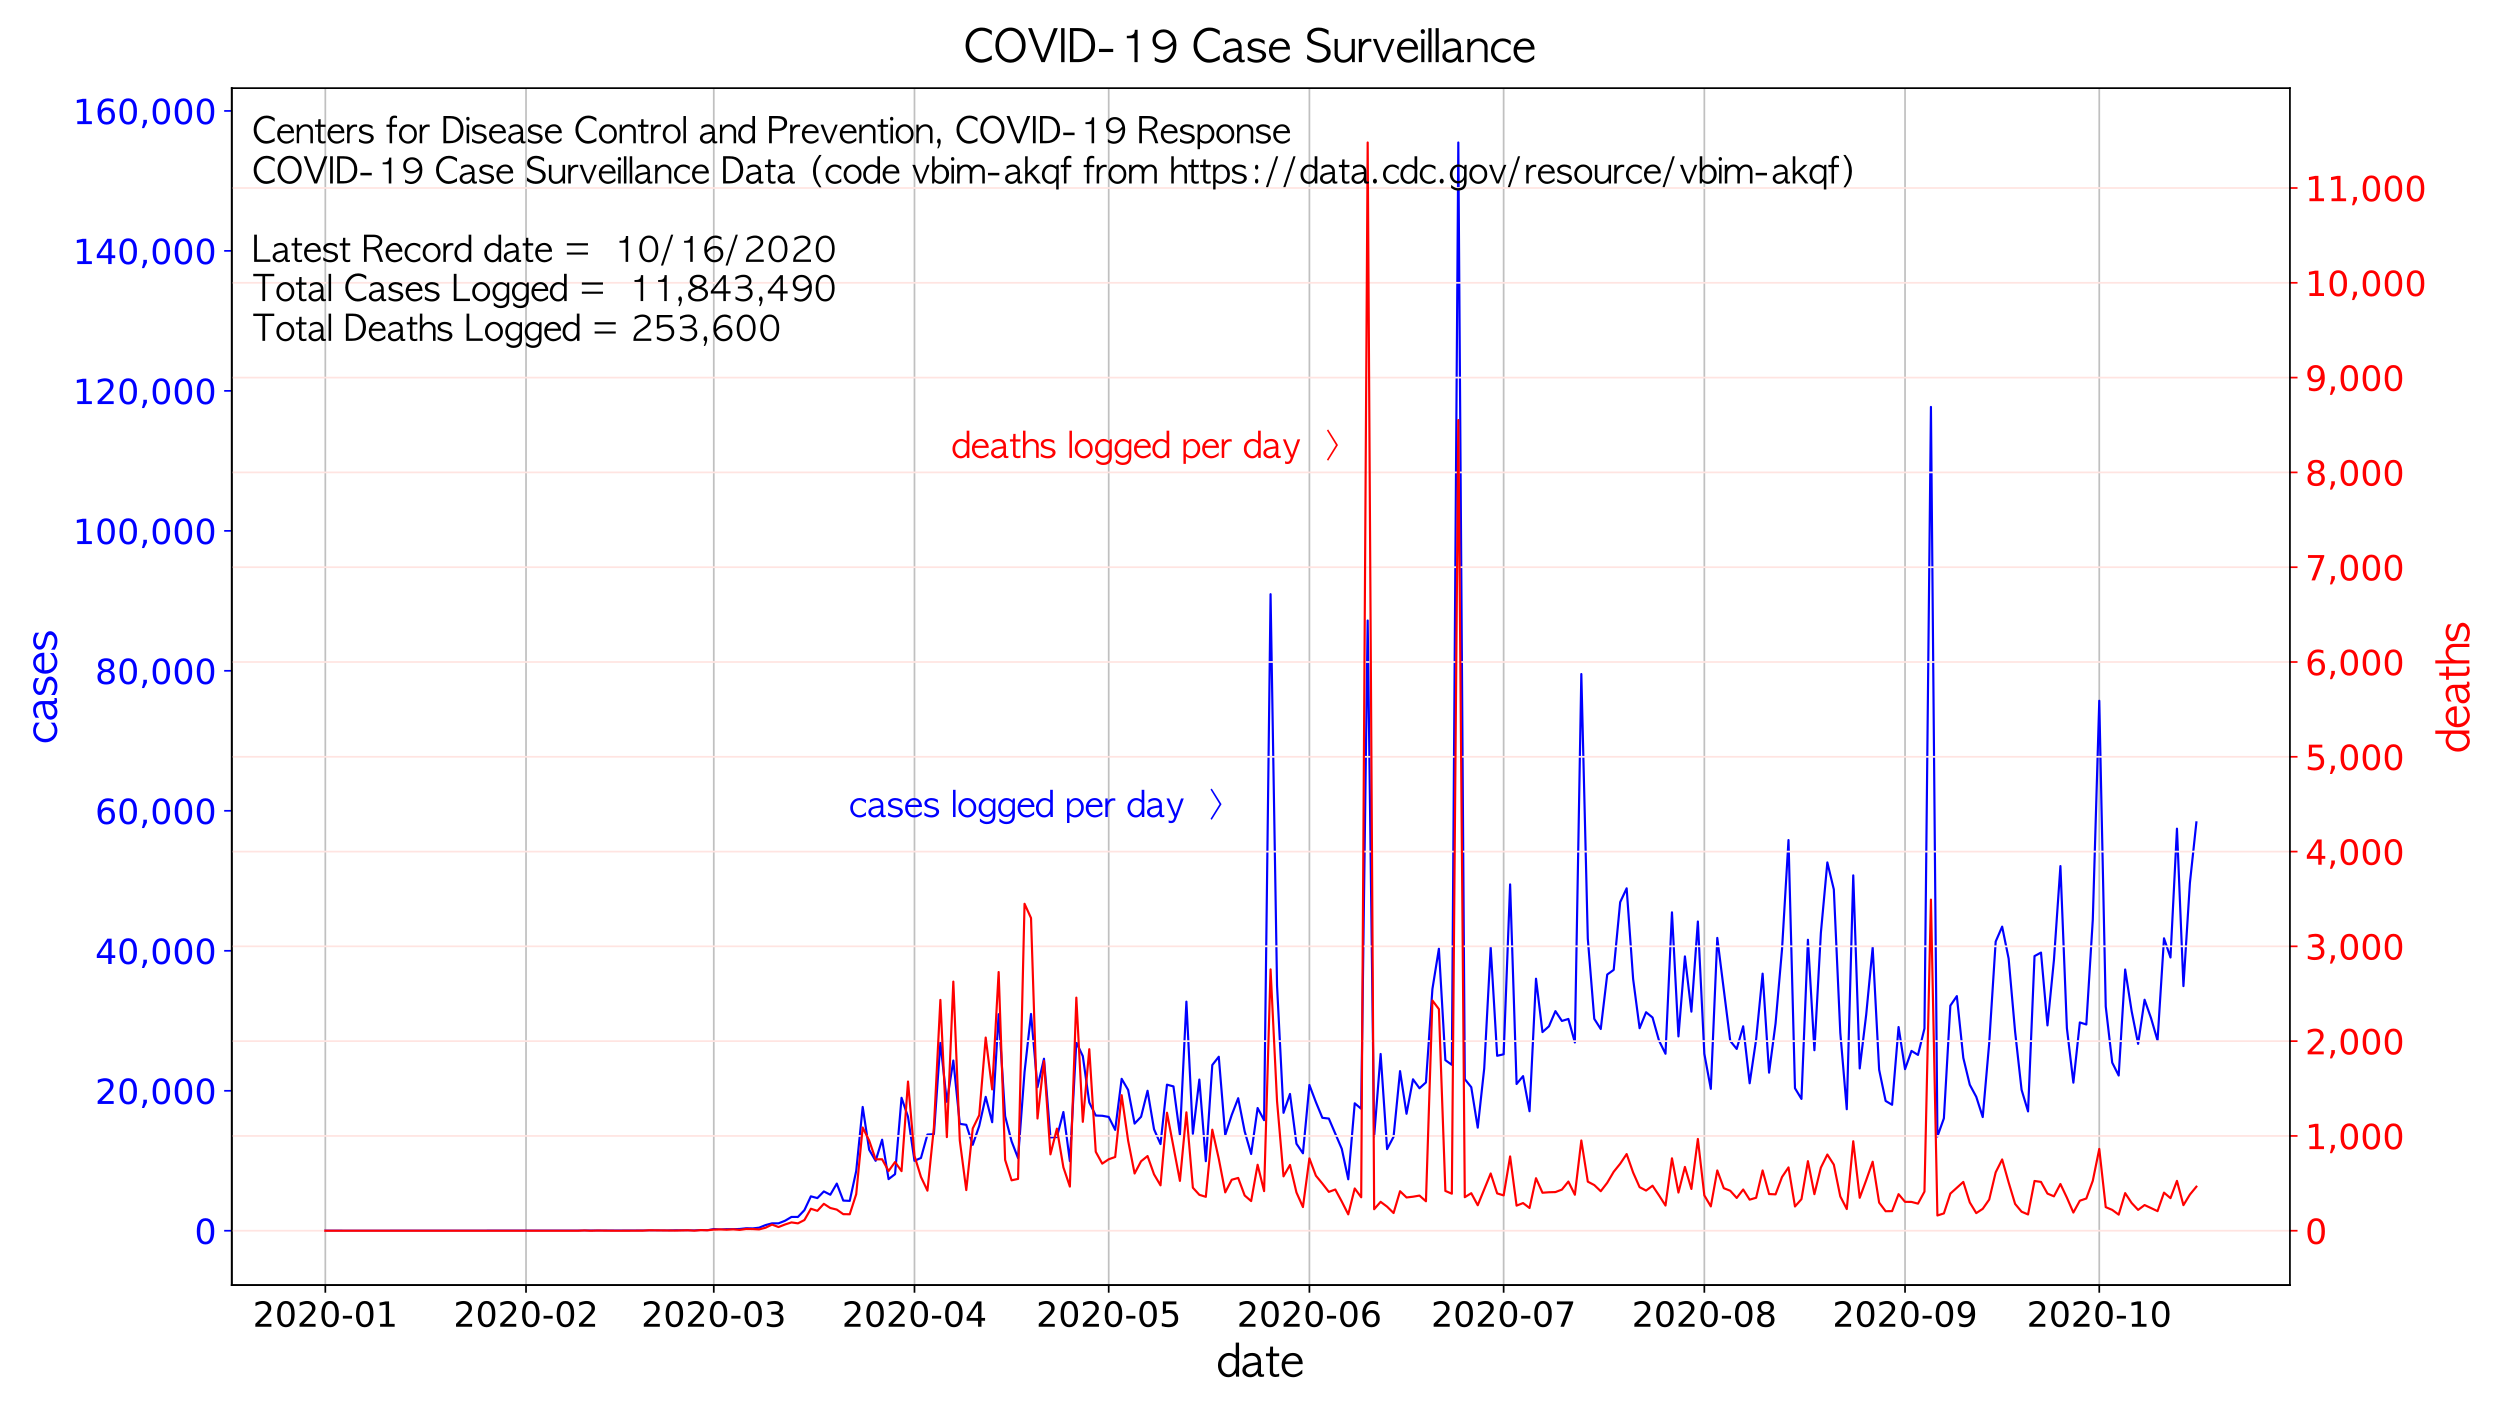 <?xml version="1.0" encoding="utf-8" standalone="no"?>
<!DOCTYPE svg PUBLIC "-//W3C//DTD SVG 1.1//EN"
  "http://www.w3.org/Graphics/SVG/1.1/DTD/svg11.dtd">
<!-- Created with matplotlib (https://matplotlib.org/) -->
<svg height="648pt" version="1.1" viewBox="0 0 1152 648" width="1152pt" xmlns="http://www.w3.org/2000/svg" xmlns:xlink="http://www.w3.org/1999/xlink">
 <defs>
  <style type="text/css">*{stroke-linecap:butt;stroke-linejoin:round;}</style>
 </defs>
 <g id="figure_1">
  <g id="patch_1">
   <path d="M 0 648 
L 1152 648 
L 1152 0 
L 0 0 
z
" style="fill:none;"/>
  </g>
  <g id="axes_1">
   <g id="patch_2">
    <path d="M 106.8 592.2 
L 1055.2 592.2 
L 1055.2 40.6 
L 106.8 40.6 
z
" style="fill:none;"/>
   </g>
   <g id="matplotlib.axis_1">
    <g id="xtick_1">
     <g id="line2d_1">
      <path clip-path="url(#p61be435bfd)" d="M 149.909 592.2 
L 149.909 40.6 
" style="fill:none;stroke:#c0c0c0;stroke-linecap:square;stroke-width:0.8;"/>
     </g>
     <g id="line2d_2">
      <defs>
       <path d="M 0 0 
L 0 3.5 
" id="mc1b739e4d7" style="stroke:#000000;stroke-width:0.8;"/>
      </defs>
      <g>
       <use style="stroke:#000000;stroke-width:0.8;" x="149.909" xlink:href="#mc1b739e4d7" y="592.2"/>
      </g>
     </g>
     <g id="text_1">
      <!-- 2020-01 -->
      <g transform="translate(116.483 611.357)scale(0.16 -0.16)">
       <defs>
        <path d="M 19.188 8.297 
L 53.609 8.297 
L 53.609 0 
L 7.328 0 
L 7.328 8.297 
Q 12.938 14.109 22.625 23.891 
Q 32.328 33.688 34.812 36.531 
Q 39.547 41.844 41.422 45.531 
Q 43.312 49.219 43.312 52.781 
Q 43.312 58.594 39.234 62.25 
Q 35.156 65.922 28.609 65.922 
Q 23.969 65.922 18.812 64.312 
Q 13.672 62.703 7.812 59.422 
L 7.812 69.391 
Q 13.766 71.781 18.938 73 
Q 24.125 74.219 28.422 74.219 
Q 39.75 74.219 46.484 68.547 
Q 53.219 62.891 53.219 53.422 
Q 53.219 48.922 51.531 44.891 
Q 49.859 40.875 45.406 35.406 
Q 44.188 33.984 37.641 27.219 
Q 31.109 20.453 19.188 8.297 
z
" id="DejaVuSans-50"/>
        <path d="M 31.781 66.406 
Q 24.172 66.406 20.328 58.906 
Q 16.5 51.422 16.5 36.375 
Q 16.5 21.391 20.328 13.891 
Q 24.172 6.391 31.781 6.391 
Q 39.453 6.391 43.281 13.891 
Q 47.125 21.391 47.125 36.375 
Q 47.125 51.422 43.281 58.906 
Q 39.453 66.406 31.781 66.406 
z
M 31.781 74.219 
Q 44.047 74.219 50.516 64.516 
Q 56.984 54.828 56.984 36.375 
Q 56.984 17.969 50.516 8.266 
Q 44.047 -1.422 31.781 -1.422 
Q 19.531 -1.422 13.062 8.266 
Q 6.594 17.969 6.594 36.375 
Q 6.594 54.828 13.062 64.516 
Q 19.531 74.219 31.781 74.219 
z
" id="DejaVuSans-48"/>
        <path d="M 4.891 31.391 
L 31.203 31.391 
L 31.203 23.391 
L 4.891 23.391 
z
" id="DejaVuSans-45"/>
        <path d="M 12.406 8.297 
L 28.516 8.297 
L 28.516 63.922 
L 10.984 60.406 
L 10.984 69.391 
L 28.422 72.906 
L 38.281 72.906 
L 38.281 8.297 
L 54.391 8.297 
L 54.391 0 
L 12.406 0 
z
" id="DejaVuSans-49"/>
       </defs>
       <use xlink:href="#DejaVuSans-50"/>
       <use x="63.623" xlink:href="#DejaVuSans-48"/>
       <use x="127.246" xlink:href="#DejaVuSans-50"/>
       <use x="190.869" xlink:href="#DejaVuSans-48"/>
       <use x="254.492" xlink:href="#DejaVuSans-45"/>
       <use x="290.576" xlink:href="#DejaVuSans-48"/>
       <use x="354.199" xlink:href="#DejaVuSans-49"/>
      </g>
     </g>
    </g>
    <g id="xtick_2">
     <g id="line2d_3">
      <path clip-path="url(#p61be435bfd)" d="M 242.392 592.2 
L 242.392 40.6 
" style="fill:none;stroke:#c0c0c0;stroke-linecap:square;stroke-width:0.8;"/>
     </g>
     <g id="line2d_4">
      <g>
       <use style="stroke:#000000;stroke-width:0.8;" x="242.392" xlink:href="#mc1b739e4d7" y="592.2"/>
      </g>
     </g>
     <g id="text_2">
      <!-- 2020-02 -->
      <g transform="translate(208.966 611.357)scale(0.16 -0.16)">
       <use xlink:href="#DejaVuSans-50"/>
       <use x="63.623" xlink:href="#DejaVuSans-48"/>
       <use x="127.246" xlink:href="#DejaVuSans-50"/>
       <use x="190.869" xlink:href="#DejaVuSans-48"/>
       <use x="254.492" xlink:href="#DejaVuSans-45"/>
       <use x="290.576" xlink:href="#DejaVuSans-48"/>
       <use x="354.199" xlink:href="#DejaVuSans-50"/>
      </g>
     </g>
    </g>
    <g id="xtick_3">
     <g id="line2d_5">
      <path clip-path="url(#p61be435bfd)" d="M 328.909 592.2 
L 328.909 40.6 
" style="fill:none;stroke:#c0c0c0;stroke-linecap:square;stroke-width:0.8;"/>
     </g>
     <g id="line2d_6">
      <g>
       <use style="stroke:#000000;stroke-width:0.8;" x="328.909" xlink:href="#mc1b739e4d7" y="592.2"/>
      </g>
     </g>
     <g id="text_3">
      <!-- 2020-03 -->
      <g transform="translate(295.483 611.357)scale(0.16 -0.16)">
       <defs>
        <path d="M 40.578 39.312 
Q 47.656 37.797 51.625 33 
Q 55.609 28.219 55.609 21.188 
Q 55.609 10.406 48.188 4.484 
Q 40.766 -1.422 27.094 -1.422 
Q 22.516 -1.422 17.656 -0.516 
Q 12.797 0.391 7.625 2.203 
L 7.625 11.719 
Q 11.719 9.328 16.594 8.109 
Q 21.484 6.891 26.812 6.891 
Q 36.078 6.891 40.938 10.547 
Q 45.797 14.203 45.797 21.188 
Q 45.797 27.641 41.281 31.266 
Q 36.766 34.906 28.719 34.906 
L 20.219 34.906 
L 20.219 43.016 
L 29.109 43.016 
Q 36.375 43.016 40.234 45.922 
Q 44.094 48.828 44.094 54.297 
Q 44.094 59.906 40.109 62.906 
Q 36.141 65.922 28.719 65.922 
Q 24.656 65.922 20.016 65.031 
Q 15.375 64.156 9.812 62.312 
L 9.812 71.094 
Q 15.438 72.656 20.344 73.438 
Q 25.25 74.219 29.594 74.219 
Q 40.828 74.219 47.359 69.109 
Q 53.906 64.016 53.906 55.328 
Q 53.906 49.266 50.438 45.094 
Q 46.969 40.922 40.578 39.312 
z
" id="DejaVuSans-51"/>
       </defs>
       <use xlink:href="#DejaVuSans-50"/>
       <use x="63.623" xlink:href="#DejaVuSans-48"/>
       <use x="127.246" xlink:href="#DejaVuSans-50"/>
       <use x="190.869" xlink:href="#DejaVuSans-48"/>
       <use x="254.492" xlink:href="#DejaVuSans-45"/>
       <use x="290.576" xlink:href="#DejaVuSans-48"/>
       <use x="354.199" xlink:href="#DejaVuSans-51"/>
      </g>
     </g>
    </g>
    <g id="xtick_4">
     <g id="line2d_7">
      <path clip-path="url(#p61be435bfd)" d="M 421.392 592.2 
L 421.392 40.6 
" style="fill:none;stroke:#c0c0c0;stroke-linecap:square;stroke-width:0.8;"/>
     </g>
     <g id="line2d_8">
      <g>
       <use style="stroke:#000000;stroke-width:0.8;" x="421.392" xlink:href="#mc1b739e4d7" y="592.2"/>
      </g>
     </g>
     <g id="text_4">
      <!-- 2020-04 -->
      <g transform="translate(387.966 611.357)scale(0.16 -0.16)">
       <defs>
        <path d="M 37.797 64.312 
L 12.891 25.391 
L 37.797 25.391 
z
M 35.203 72.906 
L 47.609 72.906 
L 47.609 25.391 
L 58.016 25.391 
L 58.016 17.188 
L 47.609 17.188 
L 47.609 0 
L 37.797 0 
L 37.797 17.188 
L 4.891 17.188 
L 4.891 26.703 
z
" id="DejaVuSans-52"/>
       </defs>
       <use xlink:href="#DejaVuSans-50"/>
       <use x="63.623" xlink:href="#DejaVuSans-48"/>
       <use x="127.246" xlink:href="#DejaVuSans-50"/>
       <use x="190.869" xlink:href="#DejaVuSans-48"/>
       <use x="254.492" xlink:href="#DejaVuSans-45"/>
       <use x="290.576" xlink:href="#DejaVuSans-48"/>
       <use x="354.199" xlink:href="#DejaVuSans-52"/>
      </g>
     </g>
    </g>
    <g id="xtick_5">
     <g id="line2d_9">
      <path clip-path="url(#p61be435bfd)" d="M 510.892 592.2 
L 510.892 40.6 
" style="fill:none;stroke:#c0c0c0;stroke-linecap:square;stroke-width:0.8;"/>
     </g>
     <g id="line2d_10">
      <g>
       <use style="stroke:#000000;stroke-width:0.8;" x="510.892" xlink:href="#mc1b739e4d7" y="592.2"/>
      </g>
     </g>
     <g id="text_5">
      <!-- 2020-05 -->
      <g transform="translate(477.466 611.357)scale(0.16 -0.16)">
       <defs>
        <path d="M 10.797 72.906 
L 49.516 72.906 
L 49.516 64.594 
L 19.828 64.594 
L 19.828 46.734 
Q 21.969 47.469 24.109 47.828 
Q 26.266 48.188 28.422 48.188 
Q 40.625 48.188 47.75 41.5 
Q 54.891 34.812 54.891 23.391 
Q 54.891 11.625 47.562 5.094 
Q 40.234 -1.422 26.906 -1.422 
Q 22.312 -1.422 17.547 -0.641 
Q 12.797 0.141 7.719 1.703 
L 7.719 11.625 
Q 12.109 9.234 16.797 8.062 
Q 21.484 6.891 26.703 6.891 
Q 35.156 6.891 40.078 11.328 
Q 45.016 15.766 45.016 23.391 
Q 45.016 31 40.078 35.438 
Q 35.156 39.891 26.703 39.891 
Q 22.75 39.891 18.812 39.016 
Q 14.891 38.141 10.797 36.281 
z
" id="DejaVuSans-53"/>
       </defs>
       <use xlink:href="#DejaVuSans-50"/>
       <use x="63.623" xlink:href="#DejaVuSans-48"/>
       <use x="127.246" xlink:href="#DejaVuSans-50"/>
       <use x="190.869" xlink:href="#DejaVuSans-48"/>
       <use x="254.492" xlink:href="#DejaVuSans-45"/>
       <use x="290.576" xlink:href="#DejaVuSans-48"/>
       <use x="354.199" xlink:href="#DejaVuSans-53"/>
      </g>
     </g>
    </g>
    <g id="xtick_6">
     <g id="line2d_11">
      <path clip-path="url(#p61be435bfd)" d="M 603.375 592.2 
L 603.375 40.6 
" style="fill:none;stroke:#c0c0c0;stroke-linecap:square;stroke-width:0.8;"/>
     </g>
     <g id="line2d_12">
      <g>
       <use style="stroke:#000000;stroke-width:0.8;" x="603.375" xlink:href="#mc1b739e4d7" y="592.2"/>
      </g>
     </g>
     <g id="text_6">
      <!-- 2020-06 -->
      <g transform="translate(569.949 611.357)scale(0.16 -0.16)">
       <defs>
        <path d="M 33.016 40.375 
Q 26.375 40.375 22.484 35.828 
Q 18.609 31.297 18.609 23.391 
Q 18.609 15.531 22.484 10.953 
Q 26.375 6.391 33.016 6.391 
Q 39.656 6.391 43.531 10.953 
Q 47.406 15.531 47.406 23.391 
Q 47.406 31.297 43.531 35.828 
Q 39.656 40.375 33.016 40.375 
z
M 52.594 71.297 
L 52.594 62.312 
Q 48.875 64.062 45.094 64.984 
Q 41.312 65.922 37.594 65.922 
Q 27.828 65.922 22.672 59.328 
Q 17.531 52.734 16.797 39.406 
Q 19.672 43.656 24.016 45.922 
Q 28.375 48.188 33.594 48.188 
Q 44.578 48.188 50.953 41.516 
Q 57.328 34.859 57.328 23.391 
Q 57.328 12.156 50.688 5.359 
Q 44.047 -1.422 33.016 -1.422 
Q 20.359 -1.422 13.672 8.266 
Q 6.984 17.969 6.984 36.375 
Q 6.984 53.656 15.188 63.938 
Q 23.391 74.219 37.203 74.219 
Q 40.922 74.219 44.703 73.484 
Q 48.484 72.75 52.594 71.297 
z
" id="DejaVuSans-54"/>
       </defs>
       <use xlink:href="#DejaVuSans-50"/>
       <use x="63.623" xlink:href="#DejaVuSans-48"/>
       <use x="127.246" xlink:href="#DejaVuSans-50"/>
       <use x="190.869" xlink:href="#DejaVuSans-48"/>
       <use x="254.492" xlink:href="#DejaVuSans-45"/>
       <use x="290.576" xlink:href="#DejaVuSans-48"/>
       <use x="354.199" xlink:href="#DejaVuSans-54"/>
      </g>
     </g>
    </g>
    <g id="xtick_7">
     <g id="line2d_13">
      <path clip-path="url(#p61be435bfd)" d="M 692.875 592.2 
L 692.875 40.6 
" style="fill:none;stroke:#c0c0c0;stroke-linecap:square;stroke-width:0.8;"/>
     </g>
     <g id="line2d_14">
      <g>
       <use style="stroke:#000000;stroke-width:0.8;" x="692.875" xlink:href="#mc1b739e4d7" y="592.2"/>
      </g>
     </g>
     <g id="text_7">
      <!-- 2020-07 -->
      <g transform="translate(659.449 611.357)scale(0.16 -0.16)">
       <defs>
        <path d="M 8.203 72.906 
L 55.078 72.906 
L 55.078 68.703 
L 28.609 0 
L 18.312 0 
L 43.219 64.594 
L 8.203 64.594 
z
" id="DejaVuSans-55"/>
       </defs>
       <use xlink:href="#DejaVuSans-50"/>
       <use x="63.623" xlink:href="#DejaVuSans-48"/>
       <use x="127.246" xlink:href="#DejaVuSans-50"/>
       <use x="190.869" xlink:href="#DejaVuSans-48"/>
       <use x="254.492" xlink:href="#DejaVuSans-45"/>
       <use x="290.576" xlink:href="#DejaVuSans-48"/>
       <use x="354.199" xlink:href="#DejaVuSans-55"/>
      </g>
     </g>
    </g>
    <g id="xtick_8">
     <g id="line2d_15">
      <path clip-path="url(#p61be435bfd)" d="M 785.358 592.2 
L 785.358 40.6 
" style="fill:none;stroke:#c0c0c0;stroke-linecap:square;stroke-width:0.8;"/>
     </g>
     <g id="line2d_16">
      <g>
       <use style="stroke:#000000;stroke-width:0.8;" x="785.358" xlink:href="#mc1b739e4d7" y="592.2"/>
      </g>
     </g>
     <g id="text_8">
      <!-- 2020-08 -->
      <g transform="translate(751.932 611.357)scale(0.16 -0.16)">
       <defs>
        <path d="M 31.781 34.625 
Q 24.75 34.625 20.719 30.859 
Q 16.703 27.094 16.703 20.516 
Q 16.703 13.922 20.719 10.156 
Q 24.75 6.391 31.781 6.391 
Q 38.812 6.391 42.859 10.172 
Q 46.922 13.969 46.922 20.516 
Q 46.922 27.094 42.891 30.859 
Q 38.875 34.625 31.781 34.625 
z
M 21.922 38.812 
Q 15.578 40.375 12.031 44.719 
Q 8.5 49.078 8.5 55.328 
Q 8.5 64.062 14.719 69.141 
Q 20.953 74.219 31.781 74.219 
Q 42.672 74.219 48.875 69.141 
Q 55.078 64.062 55.078 55.328 
Q 55.078 49.078 51.531 44.719 
Q 48 40.375 41.703 38.812 
Q 48.828 37.156 52.797 32.312 
Q 56.781 27.484 56.781 20.516 
Q 56.781 9.906 50.312 4.234 
Q 43.844 -1.422 31.781 -1.422 
Q 19.734 -1.422 13.25 4.234 
Q 6.781 9.906 6.781 20.516 
Q 6.781 27.484 10.781 32.312 
Q 14.797 37.156 21.922 38.812 
z
M 18.312 54.391 
Q 18.312 48.734 21.844 45.562 
Q 25.391 42.391 31.781 42.391 
Q 38.141 42.391 41.719 45.562 
Q 45.312 48.734 45.312 54.391 
Q 45.312 60.062 41.719 63.234 
Q 38.141 66.406 31.781 66.406 
Q 25.391 66.406 21.844 63.234 
Q 18.312 60.062 18.312 54.391 
z
" id="DejaVuSans-56"/>
       </defs>
       <use xlink:href="#DejaVuSans-50"/>
       <use x="63.623" xlink:href="#DejaVuSans-48"/>
       <use x="127.246" xlink:href="#DejaVuSans-50"/>
       <use x="190.869" xlink:href="#DejaVuSans-48"/>
       <use x="254.492" xlink:href="#DejaVuSans-45"/>
       <use x="290.576" xlink:href="#DejaVuSans-48"/>
       <use x="354.199" xlink:href="#DejaVuSans-56"/>
      </g>
     </g>
    </g>
    <g id="xtick_9">
     <g id="line2d_17">
      <path clip-path="url(#p61be435bfd)" d="M 877.841 592.2 
L 877.841 40.6 
" style="fill:none;stroke:#c0c0c0;stroke-linecap:square;stroke-width:0.8;"/>
     </g>
     <g id="line2d_18">
      <g>
       <use style="stroke:#000000;stroke-width:0.8;" x="877.841" xlink:href="#mc1b739e4d7" y="592.2"/>
      </g>
     </g>
     <g id="text_9">
      <!-- 2020-09 -->
      <g transform="translate(844.415 611.357)scale(0.16 -0.16)">
       <defs>
        <path d="M 10.984 1.516 
L 10.984 10.5 
Q 14.703 8.734 18.5 7.812 
Q 22.312 6.891 25.984 6.891 
Q 35.75 6.891 40.891 13.453 
Q 46.047 20.016 46.781 33.406 
Q 43.953 29.203 39.594 26.953 
Q 35.25 24.703 29.984 24.703 
Q 19.047 24.703 12.672 31.312 
Q 6.297 37.938 6.297 49.422 
Q 6.297 60.641 12.938 67.422 
Q 19.578 74.219 30.609 74.219 
Q 43.266 74.219 49.922 64.516 
Q 56.594 54.828 56.594 36.375 
Q 56.594 19.141 48.406 8.859 
Q 40.234 -1.422 26.422 -1.422 
Q 22.703 -1.422 18.891 -0.688 
Q 15.094 0.047 10.984 1.516 
z
M 30.609 32.422 
Q 37.25 32.422 41.125 36.953 
Q 45.016 41.5 45.016 49.422 
Q 45.016 57.281 41.125 61.844 
Q 37.25 66.406 30.609 66.406 
Q 23.969 66.406 20.094 61.844 
Q 16.219 57.281 16.219 49.422 
Q 16.219 41.5 20.094 36.953 
Q 23.969 32.422 30.609 32.422 
z
" id="DejaVuSans-57"/>
       </defs>
       <use xlink:href="#DejaVuSans-50"/>
       <use x="63.623" xlink:href="#DejaVuSans-48"/>
       <use x="127.246" xlink:href="#DejaVuSans-50"/>
       <use x="190.869" xlink:href="#DejaVuSans-48"/>
       <use x="254.492" xlink:href="#DejaVuSans-45"/>
       <use x="290.576" xlink:href="#DejaVuSans-48"/>
       <use x="354.199" xlink:href="#DejaVuSans-57"/>
      </g>
     </g>
    </g>
    <g id="xtick_10">
     <g id="line2d_19">
      <path clip-path="url(#p61be435bfd)" d="M 967.341 592.2 
L 967.341 40.6 
" style="fill:none;stroke:#c0c0c0;stroke-linecap:square;stroke-width:0.8;"/>
     </g>
     <g id="line2d_20">
      <g>
       <use style="stroke:#000000;stroke-width:0.8;" x="967.341" xlink:href="#mc1b739e4d7" y="592.2"/>
      </g>
     </g>
     <g id="text_10">
      <!-- 2020-10 -->
      <g transform="translate(933.915 611.357)scale(0.16 -0.16)">
       <use xlink:href="#DejaVuSans-50"/>
       <use x="63.623" xlink:href="#DejaVuSans-48"/>
       <use x="127.246" xlink:href="#DejaVuSans-50"/>
       <use x="190.869" xlink:href="#DejaVuSans-48"/>
       <use x="254.492" xlink:href="#DejaVuSans-45"/>
       <use x="290.576" xlink:href="#DejaVuSans-49"/>
       <use x="354.199" xlink:href="#DejaVuSans-48"/>
      </g>
     </g>
    </g>
    <g id="text_11">
     <!-- date -->
     <g transform="translate(561.039 634.366)scale(0.2 -0.2)">
      <defs>
       <path d="M 41.906 78.406 
L 49.594 78.406 
L 49.594 0 
L 42.703 0 
L 42 8.703 
Q 40.594 6.703 39.188 5.141 
Q 37.797 3.594 36.406 2.5 
Q 31.406 -1.297 24.797 -1.297 
Q 14.5 -1.297 7.703 6.703 
Q 1 14.703 1 26.094 
Q 1 37.906 8.094 46.203 
Q 15.297 54.703 26.094 54.703 
Q 30.594 54.703 34.5 53.094 
Q 35.906 52.5 37.75 51.5 
Q 39.594 50.5 41.906 49.094 
z
M 41.906 25.906 
L 41.906 41.297 
Q 37.203 45.406 33.703 46.797 
Q 30.203 48.203 26.906 48.203 
Q 18.703 48.203 13.594 41.297 
Q 8.797 34.797 8.797 26.203 
Q 8.797 17 14.094 10.906 
Q 19 5.297 25.703 5.297 
Q 32.297 5.297 37.094 11.094 
Q 41.906 16.906 41.906 25.906 
z
" id="AppleGothic-100"/>
       <path d="M 46.094 34.594 
L 46.094 9.406 
Q 46.094 7.703 46.844 6.453 
Q 47.594 5.203 49.594 5.203 
Q 50.203 5.203 50.594 5.25 
Q 51 5.297 51.406 5.406 
Q 52 5.594 52.453 5.797 
Q 52.906 6 53.203 6.094 
L 53.203 0.5 
Q 51.406 -0.094 49.594 -0.344 
Q 47.797 -0.594 46.797 -0.594 
Q 41.703 -0.594 40.094 2.094 
Q 38.797 3.797 38.797 9.406 
Q 37.5 7.203 36.203 5.547 
Q 34.906 3.906 33.594 2.797 
Q 28.406 -1.297 21.5 -1.297 
Q 14.203 -1.297 8.797 3 
Q 3.203 7.594 3.203 14.703 
Q 3.203 23.594 12.203 27.797 
Q 15.5 29.406 20.953 30.594 
Q 26.406 31.797 34 32.797 
L 38.797 33.297 
Q 38.797 40.297 35.25 44.25 
Q 31.703 48.203 24.797 48.203 
Q 22.203 48.203 19.641 47.547 
Q 17.094 46.906 14.5 45.5 
Q 13.094 44.703 11.391 43.594 
Q 9.703 42.5 7.703 40.797 
L 7.703 49 
Q 16.203 54.703 26 54.703 
Q 36 54.703 41.406 48.406 
Q 46.094 42.906 46.094 34.594 
z
M 38.797 24.094 
L 38.797 27.297 
L 35.406 26.906 
Q 22.906 25.594 17.797 23.406 
Q 11 20.703 11 14.594 
Q 11 12.797 11.797 11.141 
Q 12.594 9.5 14 8.203 
Q 15.406 6.906 17.453 6.094 
Q 19.5 5.297 22 5.297 
Q 28.797 5.297 33.906 10.797 
Q 38.797 16.406 38.797 24.094 
z
" id="AppleGothic-97"/>
       <path d="M 10.797 69.297 
L 17.406 69.297 
L 17.406 53.594 
L 31.5 53.594 
L 31.5 47.094 
L 17.406 47.094 
L 17.406 13.094 
Q 17.406 8.906 18.953 7.094 
Q 20.5 5.297 24.297 5.297 
Q 26.5 5.297 28.047 5.797 
Q 29.594 6.297 31.5 7.094 
L 31.5 0.594 
Q 29.906 0.094 27.656 -0.344 
Q 25.406 -0.797 23.094 -0.797 
Q 17.094 -0.797 13.797 1.906 
Q 10.094 4.703 10.094 10.906 
L 10.094 47.094 
L 1.094 47.094 
L 1.094 53.594 
L 10.094 53.594 
z
" id="AppleGothic-116"/>
       <path d="M 51.5 28.906 
L 10.797 28.906 
Q 10.797 17.406 16.141 11.344 
Q 21.5 5.297 30.203 5.297 
Q 36.797 5.297 42.906 9.5 
Q 44.594 10.594 46.5 12.25 
Q 48.406 13.906 50.594 16.094 
L 50.594 7.406 
Q 48.203 5.594 46.141 4.25 
Q 44.094 2.906 42.297 2 
Q 36 -1.297 29.703 -1.297 
Q 18.797 -1.297 11.203 6.203 
Q 3 14.094 3 26.703 
Q 3 38.594 10.406 46.594 
Q 17.906 54.703 28.906 54.703 
Q 39.594 54.703 45.906 46.906 
Q 51.5 39.797 51.5 28.906 
z
M 11.797 35 
L 43.094 35 
Q 41.906 41.797 37.953 45.141 
Q 34 48.5 28.406 48.5 
Q 22.203 48.5 17.906 44.594 
Q 13.906 41 11.797 35 
z
" id="AppleGothic-101"/>
      </defs>
      <use xlink:href="#AppleGothic-100"/>
      <use x="54" xlink:href="#AppleGothic-97"/>
      <use x="110.5" xlink:href="#AppleGothic-116"/>
      <use x="144.7" xlink:href="#AppleGothic-101"/>
     </g>
    </g>
   </g>
   <g id="matplotlib.axis_2">
    <g id="ytick_1">
     <g id="line2d_21">
      <defs>
       <path d="M 0 0 
L -3.5 0 
" id="m7978613a21" style="stroke:#0000ff;stroke-width:0.8;"/>
      </defs>
      <g>
       <use style="fill:#0000ff;stroke:#0000ff;stroke-width:0.8;" x="106.8" xlink:href="#m7978613a21" y="567.13"/>
      </g>
     </g>
     <g id="text_12">
      <!-- 0 -->
      <g style="fill:#0000ff;" transform="translate(89.62 573.209)scale(0.16 -0.16)">
       <use xlink:href="#DejaVuSans-48"/>
      </g>
     </g>
    </g>
    <g id="ytick_2">
     <g id="line2d_22">
      <g>
       <use style="fill:#0000ff;stroke:#0000ff;stroke-width:0.8;" x="106.8" xlink:href="#m7978613a21" y="502.628"/>
      </g>
     </g>
     <g id="text_13">
      <!-- 20,000 -->
      <g style="fill:#0000ff;" transform="translate(43.815 508.706)scale(0.16 -0.16)">
       <defs>
        <path d="M 11.719 12.406 
L 22.016 12.406 
L 22.016 4 
L 14.016 -11.625 
L 7.719 -11.625 
L 11.719 4 
z
" id="DejaVuSans-44"/>
       </defs>
       <use xlink:href="#DejaVuSans-50"/>
       <use x="63.623" xlink:href="#DejaVuSans-48"/>
       <use x="127.246" xlink:href="#DejaVuSans-44"/>
       <use x="159.033" xlink:href="#DejaVuSans-48"/>
       <use x="222.656" xlink:href="#DejaVuSans-48"/>
       <use x="286.279" xlink:href="#DejaVuSans-48"/>
      </g>
     </g>
    </g>
    <g id="ytick_3">
     <g id="line2d_23">
      <g>
       <use style="fill:#0000ff;stroke:#0000ff;stroke-width:0.8;" x="106.8" xlink:href="#m7978613a21" y="438.125"/>
      </g>
     </g>
     <g id="text_14">
      <!-- 40,000 -->
      <g style="fill:#0000ff;" transform="translate(43.815 444.204)scale(0.16 -0.16)">
       <use xlink:href="#DejaVuSans-52"/>
       <use x="63.623" xlink:href="#DejaVuSans-48"/>
       <use x="127.246" xlink:href="#DejaVuSans-44"/>
       <use x="159.033" xlink:href="#DejaVuSans-48"/>
       <use x="222.656" xlink:href="#DejaVuSans-48"/>
       <use x="286.279" xlink:href="#DejaVuSans-48"/>
      </g>
     </g>
    </g>
    <g id="ytick_4">
     <g id="line2d_24">
      <g>
       <use style="fill:#0000ff;stroke:#0000ff;stroke-width:0.8;" x="106.8" xlink:href="#m7978613a21" y="373.622"/>
      </g>
     </g>
     <g id="text_15">
      <!-- 60,000 -->
      <g style="fill:#0000ff;" transform="translate(43.815 379.701)scale(0.16 -0.16)">
       <use xlink:href="#DejaVuSans-54"/>
       <use x="63.623" xlink:href="#DejaVuSans-48"/>
       <use x="127.246" xlink:href="#DejaVuSans-44"/>
       <use x="159.033" xlink:href="#DejaVuSans-48"/>
       <use x="222.656" xlink:href="#DejaVuSans-48"/>
       <use x="286.279" xlink:href="#DejaVuSans-48"/>
      </g>
     </g>
    </g>
    <g id="ytick_5">
     <g id="line2d_25">
      <g>
       <use style="fill:#0000ff;stroke:#0000ff;stroke-width:0.8;" x="106.8" xlink:href="#m7978613a21" y="309.119"/>
      </g>
     </g>
     <g id="text_16">
      <!-- 80,000 -->
      <g style="fill:#0000ff;" transform="translate(43.815 315.198)scale(0.16 -0.16)">
       <use xlink:href="#DejaVuSans-56"/>
       <use x="63.623" xlink:href="#DejaVuSans-48"/>
       <use x="127.246" xlink:href="#DejaVuSans-44"/>
       <use x="159.033" xlink:href="#DejaVuSans-48"/>
       <use x="222.656" xlink:href="#DejaVuSans-48"/>
       <use x="286.279" xlink:href="#DejaVuSans-48"/>
      </g>
     </g>
    </g>
    <g id="ytick_6">
     <g id="line2d_26">
      <g>
       <use style="fill:#0000ff;stroke:#0000ff;stroke-width:0.8;" x="106.8" xlink:href="#m7978613a21" y="244.616"/>
      </g>
     </g>
     <g id="text_17">
      <!-- 100,000 -->
      <g style="fill:#0000ff;" transform="translate(33.635 250.695)scale(0.16 -0.16)">
       <use xlink:href="#DejaVuSans-49"/>
       <use x="63.623" xlink:href="#DejaVuSans-48"/>
       <use x="127.246" xlink:href="#DejaVuSans-48"/>
       <use x="190.869" xlink:href="#DejaVuSans-44"/>
       <use x="222.656" xlink:href="#DejaVuSans-48"/>
       <use x="286.279" xlink:href="#DejaVuSans-48"/>
       <use x="349.902" xlink:href="#DejaVuSans-48"/>
      </g>
     </g>
    </g>
    <g id="ytick_7">
     <g id="line2d_27">
      <g>
       <use style="fill:#0000ff;stroke:#0000ff;stroke-width:0.8;" x="106.8" xlink:href="#m7978613a21" y="180.114"/>
      </g>
     </g>
     <g id="text_18">
      <!-- 120,000 -->
      <g style="fill:#0000ff;" transform="translate(33.635 186.192)scale(0.16 -0.16)">
       <use xlink:href="#DejaVuSans-49"/>
       <use x="63.623" xlink:href="#DejaVuSans-50"/>
       <use x="127.246" xlink:href="#DejaVuSans-48"/>
       <use x="190.869" xlink:href="#DejaVuSans-44"/>
       <use x="222.656" xlink:href="#DejaVuSans-48"/>
       <use x="286.279" xlink:href="#DejaVuSans-48"/>
       <use x="349.902" xlink:href="#DejaVuSans-48"/>
      </g>
     </g>
    </g>
    <g id="ytick_8">
     <g id="line2d_28">
      <g>
       <use style="fill:#0000ff;stroke:#0000ff;stroke-width:0.8;" x="106.8" xlink:href="#m7978613a21" y="115.611"/>
      </g>
     </g>
     <g id="text_19">
      <!-- 140,000 -->
      <g style="fill:#0000ff;" transform="translate(33.635 121.69)scale(0.16 -0.16)">
       <use xlink:href="#DejaVuSans-49"/>
       <use x="63.623" xlink:href="#DejaVuSans-52"/>
       <use x="127.246" xlink:href="#DejaVuSans-48"/>
       <use x="190.869" xlink:href="#DejaVuSans-44"/>
       <use x="222.656" xlink:href="#DejaVuSans-48"/>
       <use x="286.279" xlink:href="#DejaVuSans-48"/>
       <use x="349.902" xlink:href="#DejaVuSans-48"/>
      </g>
     </g>
    </g>
    <g id="ytick_9">
     <g id="line2d_29">
      <g>
       <use style="fill:#0000ff;stroke:#0000ff;stroke-width:0.8;" x="106.8" xlink:href="#m7978613a21" y="51.108"/>
      </g>
     </g>
     <g id="text_20">
      <!-- 160,000 -->
      <g style="fill:#0000ff;" transform="translate(33.635 57.187)scale(0.16 -0.16)">
       <use xlink:href="#DejaVuSans-49"/>
       <use x="63.623" xlink:href="#DejaVuSans-54"/>
       <use x="127.246" xlink:href="#DejaVuSans-48"/>
       <use x="190.869" xlink:href="#DejaVuSans-44"/>
       <use x="222.656" xlink:href="#DejaVuSans-48"/>
       <use x="286.279" xlink:href="#DejaVuSans-48"/>
       <use x="349.902" xlink:href="#DejaVuSans-48"/>
      </g>
     </g>
    </g>
    <g id="text_21">
     <!-- cases -->
     <g style="fill:#0000ff;" transform="translate(26.194 342.65)rotate(-90)scale(0.2 -0.2)">
      <defs>
       <path d="M 48.203 48.797 
L 48.203 39.406 
Q 42.594 44.703 36.703 47 
Q 35 47.703 33.203 47.953 
Q 31.406 48.203 29.594 48.203 
Q 21.297 48.203 16 42 
Q 10.703 35.594 10.703 26.797 
Q 10.703 17.797 16.203 11.406 
Q 21.703 5.297 30 5.297 
Q 35.203 5.297 39.5 7.547 
Q 43.797 9.797 48.203 14.297 
L 48.203 4.797 
Q 42.906 1.5 38.594 0.094 
Q 34.297 -1.297 29.906 -1.297 
Q 18.703 -1.297 10.703 6.703 
Q 2.906 15 2.906 26.703 
Q 2.906 38.203 10.594 46.5 
Q 18.406 54.703 30 54.703 
Q 35.906 54.703 41 52.703 
Q 44 51.594 48.203 48.797 
z
" id="AppleGothic-99"/>
       <path d="M 3.5 4.594 
L 3.5 13.297 
Q 9.703 8.297 16.094 6.297 
Q 18 5.797 19.797 5.547 
Q 21.594 5.297 23.5 5.297 
Q 29.594 5.297 33.594 8.094 
Q 37.703 11.094 37.703 14.797 
Q 37.703 16.797 36.203 18.906 
Q 34.094 21.5 25 23.594 
Q 14.203 26.297 10.594 28.094 
Q 3.594 32.094 3.594 39.297 
Q 3.594 46 9.406 50.297 
Q 15.297 54.703 24.094 54.703 
Q 28.094 54.703 31.297 54 
Q 34.5 53.297 37.297 52.141 
Q 40.094 51 42.5 49.297 
L 42.5 40.594 
Q 38.297 44.094 33.688 46.141 
Q 29.094 48.203 24 48.203 
Q 18.906 48.203 15.203 45.906 
Q 11.406 43.594 11.406 39.906 
Q 11.406 35 20.406 32.094 
Q 24.594 30.906 28.688 29.703 
Q 32.797 28.5 37 27.297 
Q 46.094 23.406 46.094 15.5 
Q 46.094 8.797 39.797 3.703 
Q 33.406 -1.297 23.906 -1.297 
Q 19.703 -1.297 15.703 -0.406 
Q 9.297 1 3.5 4.594 
z
" id="AppleGothic-115"/>
      </defs>
      <use xlink:href="#AppleGothic-99"/>
      <use x="51.9" xlink:href="#AppleGothic-97"/>
      <use x="108.4" xlink:href="#AppleGothic-115"/>
      <use x="158" xlink:href="#AppleGothic-101"/>
      <use x="212.9" xlink:href="#AppleGothic-115"/>
     </g>
    </g>
   </g>
   <g id="line2d_30">
    <path clip-path="url(#p61be435bfd)" d="M 149.909 567.092 
L 161.842 567.127 
L 308.025 567.027 
L 311.009 566.924 
L 319.959 566.976 
L 322.942 566.811 
L 325.925 566.898 
L 328.909 566.382 
L 331.892 566.611 
L 334.875 566.408 
L 337.859 566.431 
L 340.842 566.318 
L 343.825 565.989 
L 346.809 566.05 
L 349.792 565.721 
L 352.775 564.518 
L 355.759 563.718 
L 358.742 563.712 
L 361.725 562.535 
L 364.709 560.764 
L 367.692 560.771 
L 370.675 557.62 
L 373.659 551.272 
L 376.642 552.079 
L 379.625 549.012 
L 382.609 550.531 
L 385.592 545.403 
L 388.575 553.224 
L 391.559 553.359 
L 394.542 539.581 
L 397.525 510.087 
L 400.509 529.809 
L 403.492 534.902 
L 406.475 525.181 
L 409.459 543.342 
L 412.442 541.036 
L 415.425 505.875 
L 418.409 514.59 
L 421.392 534.892 
L 424.375 533.592 
L 427.359 522.804 
L 430.342 522.624 
L 433.325 480.445 
L 436.309 507.714 
L 439.292 488.692 
L 442.275 517.854 
L 445.259 518.315 
L 448.242 527.51 
L 451.225 518.824 
L 454.209 505.44 
L 457.192 517.121 
L 460.175 467.341 
L 463.159 514.345 
L 466.142 525.92 
L 469.125 533.673 
L 472.109 493.988 
L 475.092 467.238 
L 478.075 500.947 
L 481.059 487.866 
L 484.042 524.114 
L 487.025 523.952 
L 490.008 512.419 
L 492.992 535.034 
L 495.975 480.345 
L 498.958 486.654 
L 501.942 508.02 
L 504.925 514.029 
L 507.908 514.148 
L 510.892 514.677 
L 513.875 520.64 
L 516.858 497.129 
L 519.842 502.241 
L 522.825 517.757 
L 525.808 514.603 
L 528.792 502.628 
L 531.775 520.353 
L 534.758 527.177 
L 537.742 499.809 
L 540.725 500.618 
L 543.708 522.965 
L 546.692 461.562 
L 549.675 522.414 
L 552.658 497.464 
L 555.642 535.066 
L 558.625 490.766 
L 561.608 486.954 
L 564.592 523.036 
L 567.575 513.774 
L 570.558 506.059 
L 573.542 521.321 
L 576.525 531.751 
L 579.508 510.581 
L 582.492 516.173 
L 585.475 273.81 
L 588.458 454.128 
L 591.442 512.78 
L 594.425 504.102 
L 597.408 527.029 
L 600.392 531.428 
L 603.375 499.967 
L 606.358 507.843 
L 609.342 515.086 
L 612.325 515.435 
L 618.292 529.38 
L 621.275 543.419 
L 624.258 508.404 
L 627.242 510.926 
L 630.225 285.943 
L 633.208 523.665 
L 636.192 485.676 
L 639.175 529.512 
L 642.158 523.804 
L 645.142 493.578 
L 648.125 513.222 
L 651.108 497.345 
L 654.092 501.46 
L 657.075 498.783 
L 660.058 455.728 
L 663.042 437.173 
L 666.025 488.521 
L 669.008 490.672 
L 671.992 65.673 
L 674.975 497.258 
L 677.958 500.98 
L 680.941 519.621 
L 683.925 492.352 
L 686.908 436.564 
L 689.891 486.505 
L 692.875 485.815 
L 695.858 407.538 
L 698.841 499.499 
L 701.825 495.884 
L 704.808 512.058 
L 707.791 450.993 
L 710.775 475.578 
L 713.758 472.924 
L 716.741 465.929 
L 719.725 470.454 
L 722.708 469.531 
L 725.691 480.352 
L 728.675 310.606 
L 731.658 432.523 
L 734.641 469.486 
L 737.625 474.159 
L 740.608 449.065 
L 743.591 446.92 
L 746.575 415.723 
L 749.558 409.344 
L 752.541 451.083 
L 755.525 473.788 
L 758.508 466.442 
L 761.491 468.864 
L 764.475 479.526 
L 767.458 485.557 
L 770.441 420.409 
L 773.425 477.575 
L 776.408 440.718 
L 779.391 466.164 
L 782.375 424.637 
L 785.358 485.615 
L 788.341 501.741 
L 791.325 432.194 
L 797.291 479.655 
L 800.275 483.348 
L 803.258 472.921 
L 806.241 499.167 
L 809.225 478.958 
L 812.208 448.665 
L 815.191 494.271 
L 818.175 471.602 
L 821.158 437.409 
L 824.141 387.106 
L 827.125 501.451 
L 830.108 506.372 
L 833.091 433.048 
L 836.075 483.932 
L 839.058 429.881 
L 842.041 397.407 
L 845.025 409.834 
L 848.008 475.888 
L 850.991 511.129 
L 853.975 403.374 
L 856.958 492.339 
L 859.941 467.548 
L 862.925 436.58 
L 865.908 492.946 
L 868.891 507.311 
L 871.874 509.081 
L 874.858 473.263 
L 877.841 492.659 
L 880.824 484.261 
L 883.808 486.099 
L 886.791 473.924 
L 889.774 187.522 
L 892.758 523.678 
L 895.741 515.325 
L 898.724 463.387 
L 901.708 459.011 
L 904.691 487.457 
L 907.674 499.841 
L 910.658 505.408 
L 913.641 514.738 
L 916.624 480.642 
L 919.608 433.874 
L 922.591 427.001 
L 925.574 441.705 
L 928.558 475.404 
L 931.541 502.176 
L 934.524 512.132 
L 937.508 440.566 
L 940.491 438.957 
L 943.474 472.502 
L 946.458 442.343 
L 949.441 399.091 
L 952.424 473.785 
L 955.408 498.887 
L 958.391 471.147 
L 961.374 472.073 
L 964.358 423.808 
L 967.341 322.923 
L 970.324 463.791 
L 973.308 489.656 
L 976.291 495.59 
L 979.274 446.746 
L 982.258 465.932 
L 985.241 481.003 
L 988.224 460.682 
L 991.208 469.177 
L 994.191 479.455 
L 997.174 432.378 
L 1000.158 441.208 
L 1003.141 381.853 
L 1006.124 454.389 
L 1009.108 406.864 
L 1012.091 378.944 
L 1012.091 378.944 
" style="fill:none;stroke:#0000ff;stroke-linecap:square;"/>
   </g>
   <g id="patch_3">
    <path d="M 106.8 592.2 
L 106.8 40.6 
" style="fill:none;stroke:#000000;stroke-linecap:square;stroke-linejoin:miter;stroke-width:0.8;"/>
   </g>
   <g id="patch_4">
    <path d="M 106.8 592.2 
L 1055.2 592.2 
" style="fill:none;stroke:#000000;stroke-linecap:square;stroke-linejoin:miter;stroke-width:0.8;"/>
   </g>
  </g>
  <g id="axes_2">
   <g id="matplotlib.axis_3">
    <g id="ytick_10">
     <g id="line2d_31">
      <path clip-path="url(#p61be435bfd)" d="M 106.8 567.127 
L 1055.2 567.127 
" style="fill:none;stroke:#ffe4e1;stroke-linecap:square;stroke-width:0.8;"/>
     </g>
     <g id="line2d_32">
      <defs>
       <path d="M 0 0 
L 3.5 0 
" id="m6adb810e28" style="stroke:#ff0000;stroke-width:0.8;"/>
      </defs>
      <g>
       <use style="fill:#ff0000;stroke:#ff0000;stroke-width:0.8;" x="1055.2" xlink:href="#m6adb810e28" y="567.127"/>
      </g>
     </g>
     <g id="text_22">
      <!-- 0 -->
      <g style="fill:#ff0000;" transform="translate(1062.2 573.206)scale(0.16 -0.16)">
       <use xlink:href="#DejaVuSans-48"/>
      </g>
     </g>
    </g>
    <g id="ytick_11">
     <g id="line2d_33">
      <path clip-path="url(#p61be435bfd)" d="M 106.8 523.447 
L 1055.2 523.447 
" style="fill:none;stroke:#ffe4e1;stroke-linecap:square;stroke-width:0.8;"/>
     </g>
     <g id="line2d_34">
      <g>
       <use style="fill:#ff0000;stroke:#ff0000;stroke-width:0.8;" x="1055.2" xlink:href="#m6adb810e28" y="523.447"/>
      </g>
     </g>
     <g id="text_23">
      <!-- 1,000 -->
      <g style="fill:#ff0000;" transform="translate(1062.2 529.525)scale(0.16 -0.16)">
       <use xlink:href="#DejaVuSans-49"/>
       <use x="63.623" xlink:href="#DejaVuSans-44"/>
       <use x="95.41" xlink:href="#DejaVuSans-48"/>
       <use x="159.033" xlink:href="#DejaVuSans-48"/>
       <use x="222.656" xlink:href="#DejaVuSans-48"/>
      </g>
     </g>
    </g>
    <g id="ytick_12">
     <g id="line2d_35">
      <path clip-path="url(#p61be435bfd)" d="M 106.8 479.766 
L 1055.2 479.766 
" style="fill:none;stroke:#ffe4e1;stroke-linecap:square;stroke-width:0.8;"/>
     </g>
     <g id="line2d_36">
      <g>
       <use style="fill:#ff0000;stroke:#ff0000;stroke-width:0.8;" x="1055.2" xlink:href="#m6adb810e28" y="479.766"/>
      </g>
     </g>
     <g id="text_24">
      <!-- 2,000 -->
      <g style="fill:#ff0000;" transform="translate(1062.2 485.845)scale(0.16 -0.16)">
       <use xlink:href="#DejaVuSans-50"/>
       <use x="63.623" xlink:href="#DejaVuSans-44"/>
       <use x="95.41" xlink:href="#DejaVuSans-48"/>
       <use x="159.033" xlink:href="#DejaVuSans-48"/>
       <use x="222.656" xlink:href="#DejaVuSans-48"/>
      </g>
     </g>
    </g>
    <g id="ytick_13">
     <g id="line2d_37">
      <path clip-path="url(#p61be435bfd)" d="M 106.8 436.085 
L 1055.2 436.085 
" style="fill:none;stroke:#ffe4e1;stroke-linecap:square;stroke-width:0.8;"/>
     </g>
     <g id="line2d_38">
      <g>
       <use style="fill:#ff0000;stroke:#ff0000;stroke-width:0.8;" x="1055.2" xlink:href="#m6adb810e28" y="436.085"/>
      </g>
     </g>
     <g id="text_25">
      <!-- 3,000 -->
      <g style="fill:#ff0000;" transform="translate(1062.2 442.164)scale(0.16 -0.16)">
       <use xlink:href="#DejaVuSans-51"/>
       <use x="63.623" xlink:href="#DejaVuSans-44"/>
       <use x="95.41" xlink:href="#DejaVuSans-48"/>
       <use x="159.033" xlink:href="#DejaVuSans-48"/>
       <use x="222.656" xlink:href="#DejaVuSans-48"/>
      </g>
     </g>
    </g>
    <g id="ytick_14">
     <g id="line2d_39">
      <path clip-path="url(#p61be435bfd)" d="M 106.8 392.404 
L 1055.2 392.404 
" style="fill:none;stroke:#ffe4e1;stroke-linecap:square;stroke-width:0.8;"/>
     </g>
     <g id="line2d_40">
      <g>
       <use style="fill:#ff0000;stroke:#ff0000;stroke-width:0.8;" x="1055.2" xlink:href="#m6adb810e28" y="392.404"/>
      </g>
     </g>
     <g id="text_26">
      <!-- 4,000 -->
      <g style="fill:#ff0000;" transform="translate(1062.2 398.483)scale(0.16 -0.16)">
       <use xlink:href="#DejaVuSans-52"/>
       <use x="63.623" xlink:href="#DejaVuSans-44"/>
       <use x="95.41" xlink:href="#DejaVuSans-48"/>
       <use x="159.033" xlink:href="#DejaVuSans-48"/>
       <use x="222.656" xlink:href="#DejaVuSans-48"/>
      </g>
     </g>
    </g>
    <g id="ytick_15">
     <g id="line2d_41">
      <path clip-path="url(#p61be435bfd)" d="M 106.8 348.724 
L 1055.2 348.724 
" style="fill:none;stroke:#ffe4e1;stroke-linecap:square;stroke-width:0.8;"/>
     </g>
     <g id="line2d_42">
      <g>
       <use style="fill:#ff0000;stroke:#ff0000;stroke-width:0.8;" x="1055.2" xlink:href="#m6adb810e28" y="348.724"/>
      </g>
     </g>
     <g id="text_27">
      <!-- 5,000 -->
      <g style="fill:#ff0000;" transform="translate(1062.2 354.802)scale(0.16 -0.16)">
       <use xlink:href="#DejaVuSans-53"/>
       <use x="63.623" xlink:href="#DejaVuSans-44"/>
       <use x="95.41" xlink:href="#DejaVuSans-48"/>
       <use x="159.033" xlink:href="#DejaVuSans-48"/>
       <use x="222.656" xlink:href="#DejaVuSans-48"/>
      </g>
     </g>
    </g>
    <g id="ytick_16">
     <g id="line2d_43">
      <path clip-path="url(#p61be435bfd)" d="M 106.8 305.043 
L 1055.2 305.043 
" style="fill:none;stroke:#ffe4e1;stroke-linecap:square;stroke-width:0.8;"/>
     </g>
     <g id="line2d_44">
      <g>
       <use style="fill:#ff0000;stroke:#ff0000;stroke-width:0.8;" x="1055.2" xlink:href="#m6adb810e28" y="305.043"/>
      </g>
     </g>
     <g id="text_28">
      <!-- 6,000 -->
      <g style="fill:#ff0000;" transform="translate(1062.2 311.122)scale(0.16 -0.16)">
       <use xlink:href="#DejaVuSans-54"/>
       <use x="63.623" xlink:href="#DejaVuSans-44"/>
       <use x="95.41" xlink:href="#DejaVuSans-48"/>
       <use x="159.033" xlink:href="#DejaVuSans-48"/>
       <use x="222.656" xlink:href="#DejaVuSans-48"/>
      </g>
     </g>
    </g>
    <g id="ytick_17">
     <g id="line2d_45">
      <path clip-path="url(#p61be435bfd)" d="M 106.8 261.362 
L 1055.2 261.362 
" style="fill:none;stroke:#ffe4e1;stroke-linecap:square;stroke-width:0.8;"/>
     </g>
     <g id="line2d_46">
      <g>
       <use style="fill:#ff0000;stroke:#ff0000;stroke-width:0.8;" x="1055.2" xlink:href="#m6adb810e28" y="261.362"/>
      </g>
     </g>
     <g id="text_29">
      <!-- 7,000 -->
      <g style="fill:#ff0000;" transform="translate(1062.2 267.441)scale(0.16 -0.16)">
       <use xlink:href="#DejaVuSans-55"/>
       <use x="63.623" xlink:href="#DejaVuSans-44"/>
       <use x="95.41" xlink:href="#DejaVuSans-48"/>
       <use x="159.033" xlink:href="#DejaVuSans-48"/>
       <use x="222.656" xlink:href="#DejaVuSans-48"/>
      </g>
     </g>
    </g>
    <g id="ytick_18">
     <g id="line2d_47">
      <path clip-path="url(#p61be435bfd)" d="M 106.8 217.682 
L 1055.2 217.682 
" style="fill:none;stroke:#ffe4e1;stroke-linecap:square;stroke-width:0.8;"/>
     </g>
     <g id="line2d_48">
      <g>
       <use style="fill:#ff0000;stroke:#ff0000;stroke-width:0.8;" x="1055.2" xlink:href="#m6adb810e28" y="217.682"/>
      </g>
     </g>
     <g id="text_30">
      <!-- 8,000 -->
      <g style="fill:#ff0000;" transform="translate(1062.2 223.76)scale(0.16 -0.16)">
       <use xlink:href="#DejaVuSans-56"/>
       <use x="63.623" xlink:href="#DejaVuSans-44"/>
       <use x="95.41" xlink:href="#DejaVuSans-48"/>
       <use x="159.033" xlink:href="#DejaVuSans-48"/>
       <use x="222.656" xlink:href="#DejaVuSans-48"/>
      </g>
     </g>
    </g>
    <g id="ytick_19">
     <g id="line2d_49">
      <path clip-path="url(#p61be435bfd)" d="M 106.8 174.001 
L 1055.2 174.001 
" style="fill:none;stroke:#ffe4e1;stroke-linecap:square;stroke-width:0.8;"/>
     </g>
     <g id="line2d_50">
      <g>
       <use style="fill:#ff0000;stroke:#ff0000;stroke-width:0.8;" x="1055.2" xlink:href="#m6adb810e28" y="174.001"/>
      </g>
     </g>
     <g id="text_31">
      <!-- 9,000 -->
      <g style="fill:#ff0000;" transform="translate(1062.2 180.08)scale(0.16 -0.16)">
       <use xlink:href="#DejaVuSans-57"/>
       <use x="63.623" xlink:href="#DejaVuSans-44"/>
       <use x="95.41" xlink:href="#DejaVuSans-48"/>
       <use x="159.033" xlink:href="#DejaVuSans-48"/>
       <use x="222.656" xlink:href="#DejaVuSans-48"/>
      </g>
     </g>
    </g>
    <g id="ytick_20">
     <g id="line2d_51">
      <path clip-path="url(#p61be435bfd)" d="M 106.8 130.32 
L 1055.2 130.32 
" style="fill:none;stroke:#ffe4e1;stroke-linecap:square;stroke-width:0.8;"/>
     </g>
     <g id="line2d_52">
      <g>
       <use style="fill:#ff0000;stroke:#ff0000;stroke-width:0.8;" x="1055.2" xlink:href="#m6adb810e28" y="130.32"/>
      </g>
     </g>
     <g id="text_32">
      <!-- 10,000 -->
      <g style="fill:#ff0000;" transform="translate(1062.2 136.399)scale(0.16 -0.16)">
       <use xlink:href="#DejaVuSans-49"/>
       <use x="63.623" xlink:href="#DejaVuSans-48"/>
       <use x="127.246" xlink:href="#DejaVuSans-44"/>
       <use x="159.033" xlink:href="#DejaVuSans-48"/>
       <use x="222.656" xlink:href="#DejaVuSans-48"/>
       <use x="286.279" xlink:href="#DejaVuSans-48"/>
      </g>
     </g>
    </g>
    <g id="ytick_21">
     <g id="line2d_53">
      <path clip-path="url(#p61be435bfd)" d="M 106.8 86.639 
L 1055.2 86.639 
" style="fill:none;stroke:#ffe4e1;stroke-linecap:square;stroke-width:0.8;"/>
     </g>
     <g id="line2d_54">
      <g>
       <use style="fill:#ff0000;stroke:#ff0000;stroke-width:0.8;" x="1055.2" xlink:href="#m6adb810e28" y="86.639"/>
      </g>
     </g>
     <g id="text_33">
      <!-- 11,000 -->
      <g style="fill:#ff0000;" transform="translate(1062.2 92.718)scale(0.16 -0.16)">
       <use xlink:href="#DejaVuSans-49"/>
       <use x="63.623" xlink:href="#DejaVuSans-49"/>
       <use x="127.246" xlink:href="#DejaVuSans-44"/>
       <use x="159.033" xlink:href="#DejaVuSans-48"/>
       <use x="222.656" xlink:href="#DejaVuSans-48"/>
       <use x="286.279" xlink:href="#DejaVuSans-48"/>
      </g>
     </g>
    </g>
    <g id="text_34">
     <!-- deaths -->
     <g style="fill:#ff0000;" transform="translate(1137.866 346.541)rotate(-90)scale(0.2 -0.2)">
      <defs>
       <path d="M 4.5 78.406 
L 11.703 78.406 
L 11.703 43.906 
Q 14.203 47.906 17.797 50.594 
Q 23.297 54.703 30.094 54.703 
Q 34.297 54.703 37.641 53.5 
Q 41 52.297 43.797 50 
Q 49.703 44.797 49.703 35.406 
L 49.703 0 
L 42.406 0 
L 42.406 34.406 
Q 42.406 40.203 38.703 44.203 
Q 35 48.203 29.703 48.203 
Q 22 48.203 16.906 42.094 
Q 11.703 35.797 11.703 27.703 
L 11.703 0 
L 4.5 0 
z
" id="AppleGothic-104"/>
      </defs>
      <use xlink:href="#AppleGothic-100"/>
      <use x="54" xlink:href="#AppleGothic-101"/>
      <use x="108.9" xlink:href="#AppleGothic-97"/>
      <use x="165.4" xlink:href="#AppleGothic-116"/>
      <use x="199.6" xlink:href="#AppleGothic-104"/>
      <use x="251.8" xlink:href="#AppleGothic-115"/>
     </g>
    </g>
   </g>
   <g id="line2d_55">
    <path clip-path="url(#p61be435bfd)" d="M 149.909 567.127 
L 266.259 567.127 
L 269.242 566.996 
L 272.226 567.127 
L 275.209 567.04 
L 284.159 567.127 
L 293.109 567.084 
L 296.092 567.084 
L 299.075 566.909 
L 311.009 567.04 
L 316.975 566.909 
L 319.959 567.084 
L 322.942 566.822 
L 325.925 566.909 
L 328.909 566.603 
L 331.892 566.516 
L 334.875 566.647 
L 337.859 566.472 
L 340.842 566.734 
L 343.825 566.297 
L 346.809 566.341 
L 349.792 566.516 
L 352.775 565.729 
L 355.759 564.288 
L 358.742 565.424 
L 361.725 564.244 
L 364.709 563.283 
L 367.692 563.72 
L 370.675 562.191 
L 373.659 556.993 
L 376.642 557.954 
L 379.625 554.722 
L 382.609 556.644 
L 385.592 557.386 
L 388.575 559.483 
L 391.559 559.527 
L 394.542 550.267 
L 397.525 519.559 
L 400.509 525.543 
L 403.492 534.236 
L 406.475 534.192 
L 409.459 539.608 
L 412.442 535.459 
L 415.425 539.652 
L 418.409 498.374 
L 421.392 532.62 
L 424.375 542.317 
L 427.359 548.65 
L 430.342 519.515 
L 433.325 460.765 
L 436.309 523.971 
L 439.292 452.334 
L 442.275 525.543 
L 445.259 548.388 
L 448.242 519.996 
L 451.225 513.88 
L 454.209 478.106 
L 457.192 501.999 
L 460.175 447.923 
L 463.159 534.454 
L 466.142 543.889 
L 469.125 543.234 
L 472.109 416.473 
L 475.092 423.025 
L 478.075 515.409 
L 481.059 488.895 
L 484.042 531.921 
L 487.025 520.083 
L 490.008 537.905 
L 492.992 546.772 
L 495.975 459.716 
L 498.958 516.938 
L 501.942 483.479 
L 504.925 530.741 
L 507.908 536.201 
L 510.892 534.192 
L 513.875 533.144 
L 516.858 504.664 
L 519.842 525.631 
L 522.825 540.744 
L 525.808 535.109 
L 528.792 532.707 
L 531.775 541.137 
L 534.758 546.204 
L 537.742 512.745 
L 543.708 544.151 
L 546.692 512.57 
L 549.675 547.296 
L 552.658 550.572 
L 555.642 551.49 
L 558.625 520.564 
L 561.608 533.93 
L 564.592 549.437 
L 567.575 543.627 
L 570.558 542.797 
L 573.542 550.878 
L 576.525 553.455 
L 579.508 536.725 
L 582.492 548.869 
L 585.475 446.7 
L 588.458 507.416 
L 591.442 542.055 
L 594.425 536.813 
L 597.408 549.48 
L 600.392 556.207 
L 603.375 533.799 
L 606.358 541.749 
L 609.342 545.374 
L 612.325 549.218 
L 615.308 548.126 
L 618.292 553.674 
L 621.275 559.571 
L 624.258 547.646 
L 627.242 551.708 
L 630.225 65.673 
L 633.208 557.212 
L 636.192 553.805 
L 639.175 556.032 
L 642.158 558.959 
L 645.142 548.912 
L 648.125 551.795 
L 651.108 551.446 
L 654.092 550.922 
L 657.075 553.543 
L 660.058 461.027 
L 663.042 465.002 
L 666.025 548.781 
L 669.008 550.048 
L 671.992 193.57 
L 674.975 551.664 
L 677.958 549.83 
L 680.941 555.377 
L 686.908 540.744 
L 689.891 549.917 
L 692.875 550.834 
L 695.858 532.882 
L 698.841 555.552 
L 701.825 554.373 
L 704.808 556.644 
L 707.791 542.928 
L 710.775 549.611 
L 713.758 549.393 
L 716.741 549.306 
L 719.725 548.17 
L 722.708 544.457 
L 725.691 550.529 
L 728.675 525.543 
L 731.658 544.501 
L 734.641 546.073 
L 737.625 548.912 
L 740.608 545.025 
L 743.591 539.958 
L 746.575 536.245 
L 749.558 531.79 
L 752.541 540.307 
L 755.525 547.034 
L 758.508 548.607 
L 761.491 546.379 
L 764.475 550.834 
L 767.458 555.508 
L 770.441 533.755 
L 773.425 549.524 
L 776.408 537.73 
L 779.391 547.864 
L 782.375 524.844 
L 785.358 550.834 
L 788.341 555.901 
L 791.325 539.346 
L 794.308 547.515 
L 797.291 548.694 
L 800.275 552.014 
L 803.258 548.126 
L 806.241 552.8 
L 809.225 551.926 
L 812.208 539.346 
L 815.191 550.223 
L 818.175 550.354 
L 821.158 542.36 
L 824.141 537.949 
L 827.125 555.945 
L 830.108 552.582 
L 833.091 535.066 
L 836.075 550.267 
L 839.058 538.036 
L 842.041 532.008 
L 845.025 536.682 
L 848.008 551.315 
L 850.991 557.124 
L 853.975 525.893 
L 856.958 551.926 
L 859.941 543.845 
L 862.925 535.328 
L 865.908 554.154 
L 868.891 558.129 
L 871.874 558.085 
L 874.858 550.267 
L 877.841 553.805 
L 880.824 553.848 
L 883.808 554.635 
L 886.791 549.087 
L 889.774 414.551 
L 892.758 560.095 
L 895.741 559.134 
L 898.724 550.004 
L 904.691 544.632 
L 907.674 554.067 
L 910.658 559.003 
L 913.641 557.037 
L 916.624 552.756 
L 919.608 540.22 
L 922.591 534.279 
L 925.574 544.85 
L 928.558 554.766 
L 931.541 558.347 
L 934.524 559.614 
L 937.508 544.195 
L 940.491 544.632 
L 943.474 550.004 
L 946.458 551.271 
L 949.441 545.593 
L 952.424 551.883 
L 955.408 558.741 
L 958.391 553.28 
L 961.374 552.276 
L 964.358 544.108 
L 967.341 529.431 
L 970.324 556.251 
L 973.308 557.518 
L 976.291 559.702 
L 979.274 549.786 
L 982.258 554.329 
L 985.241 557.518 
L 988.224 555.29 
L 994.191 558.085 
L 997.174 549.568 
L 1000.158 552.101 
L 1003.141 544.151 
L 1006.124 555.333 
L 1009.108 550.441 
L 1012.091 546.816 
L 1012.091 546.816 
" style="fill:none;stroke:#ff0000;stroke-linecap:square;"/>
   </g>
   <g id="patch_5">
    <path d="M 106.8 592.2 
L 106.8 40.6 
" style="fill:none;stroke:#000000;stroke-linecap:square;stroke-linejoin:miter;stroke-width:0.8;"/>
   </g>
   <g id="patch_6">
    <path d="M 1055.2 592.2 
L 1055.2 40.6 
" style="fill:none;stroke:#000000;stroke-linecap:square;stroke-linejoin:miter;stroke-width:0.8;"/>
   </g>
   <g id="patch_7">
    <path d="M 106.8 592.2 
L 1055.2 592.2 
" style="fill:none;stroke:#000000;stroke-linecap:square;stroke-linejoin:miter;stroke-width:0.8;"/>
   </g>
   <g id="patch_8">
    <path d="M 106.8 40.6 
L 1055.2 40.6 
" style="fill:none;stroke:#000000;stroke-linecap:square;stroke-linejoin:miter;stroke-width:0.8;"/>
   </g>
  </g>
  <g id="text_35">
   <!-- COVID-19 Case Surveillance -->
   <g transform="translate(444.177 28.641)scale(0.2 -0.2)">
    <defs>
     <path d="M 64.203 72.203 
L 64.203 62.094 
Q 60.5 65.703 55.703 68.297 
Q 48.203 72.297 40.594 72.297 
Q 28.906 72.297 20.5 62.406 
Q 16.297 57.5 14.25 51.703 
Q 12.203 45.906 12.203 39.297 
Q 12.203 25.797 20.594 16.094 
Q 28.906 6.406 40.797 6.406 
Q 46.406 6.406 52.25 8.656 
Q 58.094 10.906 64.203 15.594 
L 64.203 5.906 
Q 50.797 -1.297 39.906 -1.297 
Q 25.797 -1.297 15.203 9.594 
Q 3.797 21.297 3.797 38.906 
Q 3.797 56 14.406 67.797 
Q 25.203 79.703 41.094 79.703 
Q 47.297 79.703 53 77.797 
Q 58.703 75.906 64.203 72.203 
z
" id="AppleGothic-67"/>
     <path d="M 39 -1.297 
Q 25.406 -1.297 15.203 9.297 
Q 4 20.797 4 39 
Q 4 56.406 14.5 68.406 
Q 24.703 79.703 38.703 79.703 
Q 52.906 79.703 63.094 68.594 
Q 73.594 56.906 73.594 39.094 
Q 73.594 20.594 62.203 9.094 
Q 52.094 -1.297 39 -1.297 
z
M 38.406 6.094 
Q 49.5 6.094 57.297 15.406 
Q 65.203 24.906 65.203 39.094 
Q 65.203 46 63.297 51.891 
Q 61.406 57.797 57.594 62.594 
Q 50 72.297 38.797 72.297 
Q 27.703 72.297 20 62.594 
Q 12.406 53.094 12.406 38.906 
Q 12.406 24.094 20.406 14.797 
Q 27.906 6.094 38.406 6.094 
z
" id="AppleGothic-79"/>
     <path d="M 1.703 78.406 
L 10.594 78.406 
L 36.094 9.5 
L 61.094 78.406 
L 70.203 78.406 
L 40.203 0 
L 32.406 0 
z
" id="AppleGothic-86"/>
     <path d="M 6.797 78.406 
L 14.594 78.406 
L 14.594 0 
L 6.797 0 
z
" id="AppleGothic-73"/>
     <path d="M 5.594 78.5 
L 24.406 78.5 
Q 34.797 78.5 41.797 75.906 
Q 44.703 74.797 47.297 73.141 
Q 49.906 71.5 52.203 69.203 
Q 57.703 63.703 60.594 56 
Q 63.5 48.297 63.5 39.906 
Q 63.5 21.203 52.797 10.5 
Q 42 0 23.203 0 
L 5.594 0 
z
M 21.297 71.594 
L 13.5 71.594 
L 13.5 6.906 
L 26.406 6.906 
Q 37.703 6.906 45.5 14.703 
Q 54.594 23.797 54.594 40 
Q 54.594 43.203 54.25 46 
Q 53.906 48.797 53.203 51.406 
Q 51 59 45.406 64.406 
Q 41.297 68.297 35.906 70 
Q 30.703 71.594 21.297 71.594 
z
" id="AppleGothic-68"/>
     <path d="M 4 30.594 
L 36.703 30.594 
L 36.703 23.297 
L 4 23.297 
z
" id="AppleGothic-45"/>
     <path d="M 36.594 74.594 
L 43 74.594 
L 43 0 
L 35.703 0 
L 35.703 55.094 
L 18.094 55.094 
L 18.094 60.703 
L 22.094 60.703 
Q 31.094 60.703 34.594 65.703 
Q 36.594 68.906 36.594 74.594 
z
" id="AppleGothic-49"/>
     <path d="M 14.5 3.297 
L 14.5 11.906 
Q 16.406 10.5 18.047 9.391 
Q 19.703 8.297 21.297 7.5 
Q 26.594 5 31.5 5 
Q 35.797 5 39.703 6.797 
Q 42.797 8.203 45.438 10.547 
Q 48.094 12.906 50.203 16.203 
Q 54 22 55.5 28.797 
Q 56.5 33.5 56.5 40.203 
Q 51.797 35.5 47.906 33.203 
Q 40.703 28.906 32.703 28.906 
Q 22.797 28.906 16.203 34.594 
Q 9.203 40.594 9.203 51.094 
Q 9.203 62.297 16.906 69 
Q 24.203 75.5 34.906 75.5 
Q 46.406 75.5 54.594 67.203 
Q 64.406 57.203 64.406 39.5 
Q 64.406 20.703 54.297 9.094 
Q 44.906 -1.703 31.797 -1.703 
Q 26.906 -1.703 21.203 0.297 
Q 19.594 0.797 17.938 1.594 
Q 16.297 2.406 14.5 3.297 
z
M 55.906 47.906 
Q 54.094 58.094 47.703 63.703 
Q 41.797 68.797 34.797 68.797 
Q 26.797 68.797 21.906 63.797 
Q 16.906 58.594 16.906 51.594 
Q 16.906 44.703 21.406 40.094 
Q 25.906 35.594 33.203 35.594 
Q 40.203 35.594 45.547 38.641 
Q 50.906 41.703 55.906 47.906 
z
" id="AppleGothic-57"/>
     <path id="AppleGothic-32"/>
     <path d="M 53.406 72.906 
L 53.406 62.797 
Q 50.797 65 48.141 66.703 
Q 45.5 68.406 42.906 69.5 
Q 36.906 72.297 30.703 72.297 
Q 22.906 72.297 17.797 68.406 
Q 12.594 64.406 12.594 58.906 
Q 12.594 50.906 24.406 46.906 
Q 29.906 45 35.344 43.25 
Q 40.797 41.5 46.406 39.703 
Q 58.297 34 58.297 22.703 
Q 58.297 11.703 49.797 5 
Q 41.703 -1.297 29.703 -1.297 
Q 21.703 -1.297 14.297 1.797 
Q 10 3.5 4.094 7.406 
L 4.094 17.594 
Q 11.797 10.703 19.703 7.906 
Q 22.297 6.906 24.797 6.5 
Q 27.297 6.094 29.797 6.094 
Q 37.797 6.094 43.297 10.094 
Q 49.406 14.5 49.406 21.594 
Q 49.406 30.203 37.797 34.703 
Q 32.203 36.406 26.797 38.203 
Q 21.406 40 16 41.703 
Q 4.297 47.094 4.297 58.297 
Q 4.297 67.703 11.703 73.594 
Q 19.297 79.703 30.703 79.703 
Q 37.703 79.703 44.703 77.094 
Q 48.297 75.906 53.406 72.906 
z
" id="AppleGothic-83"/>
     <path d="M 4.094 53.5 
L 11.406 53.5 
L 11.406 19.406 
Q 11.406 13.703 14.703 9.797 
Q 18.297 5.297 24.906 5.297 
Q 32.5 5.297 37.906 11.406 
Q 43.5 17.797 43.5 25.5 
L 43.5 53.5 
L 50.703 53.5 
L 50.703 0 
L 44.406 0 
L 43.906 9.094 
Q 42.297 6.906 40.5 5.156 
Q 38.703 3.406 36.594 2.094 
Q 31 -1.297 24.297 -1.297 
Q 15.094 -1.297 9.594 4.406 
Q 4.094 10.203 4.094 18.5 
z
" id="AppleGothic-117"/>
     <path d="M 33.203 53.5 
L 33.203 46.297 
Q 32.094 46.703 31.391 46.953 
Q 30.703 47.203 30.203 47.297 
Q 29.703 47.406 29.141 47.453 
Q 28.594 47.5 27.703 47.5 
Q 20.406 47.5 15.703 40.406 
Q 11.703 33.906 11.703 25.906 
L 11.703 0 
L 4.5 0 
L 4.5 53.5 
L 11.094 53.5 
L 11.594 44.297 
Q 14.094 48.5 16.297 50.297 
Q 20.797 54 27.094 54 
Q 28.797 54 30.25 53.891 
Q 31.703 53.797 33.203 53.5 
z
" id="AppleGothic-114"/>
     <path d="M 1.703 53.5 
L 9.797 53.5 
L 26.797 7.594 
L 44.203 53.5 
L 51.406 53.5 
L 30 0 
L 23.094 0 
z
" id="AppleGothic-118"/>
     <path d="M 4 53.5 
L 11.203 53.5 
L 11.203 0 
L 4 0 
z
M 7.5 76.094 
Q 9.594 76.094 11 74.688 
Q 12.406 73.297 12.406 70.703 
Q 12.406 68.094 11.094 66.688 
Q 9.797 65.297 7.5 65.297 
Q 5.203 65.297 3.953 66.891 
Q 2.703 68.5 2.703 70.594 
Q 2.703 73.906 4.203 75 
Q 5.703 76.094 7.5 76.094 
z
" id="AppleGothic-105"/>
     <path d="M 4.5 78.406 
L 11.703 78.406 
L 11.703 0 
L 4.5 0 
z
" id="AppleGothic-108"/>
     <path d="M 51 35.797 
L 51 0 
L 43.797 0 
L 43.797 35.297 
Q 43.797 40.906 39.703 44.5 
Q 35.594 48.203 29.906 48.203 
Q 22.297 48.203 16.797 41.906 
Q 11.297 35.5 11.297 27.5 
L 11.297 0 
L 4.5 0 
L 4.5 53.5 
L 10.797 53.5 
L 11.094 43.5 
Q 13.797 47.594 17.406 50.297 
Q 23.297 54.703 30.703 54.703 
Q 39.297 54.703 45.094 49.5 
Q 51 44.406 51 35.797 
z
" id="AppleGothic-110"/>
    </defs>
    <use xlink:href="#AppleGothic-67"/>
    <use x="68.5" xlink:href="#AppleGothic-79"/>
    <use x="146.1" xlink:href="#AppleGothic-86"/>
    <use x="217.2" xlink:href="#AppleGothic-73"/>
    <use x="238.7" xlink:href="#AppleGothic-68"/>
    <use x="307.2" xlink:href="#AppleGothic-45"/>
    <use x="357.2" xlink:href="#AppleGothic-49"/>
    <use x="425.2" xlink:href="#AppleGothic-57"/>
    <use x="493.2" xlink:href="#AppleGothic-32"/>
    <use x="525.2" xlink:href="#AppleGothic-67"/>
    <use x="593.7" xlink:href="#AppleGothic-97"/>
    <use x="650.2" xlink:href="#AppleGothic-115"/>
    <use x="699.8" xlink:href="#AppleGothic-101"/>
    <use x="754.7" xlink:href="#AppleGothic-32"/>
    <use x="786.7" xlink:href="#AppleGothic-83"/>
    <use x="849.9" xlink:href="#AppleGothic-117"/>
    <use x="905.4" xlink:href="#AppleGothic-114"/>
    <use x="940.6" xlink:href="#AppleGothic-118"/>
    <use x="994.8" xlink:href="#AppleGothic-101"/>
    <use x="1049.7" xlink:href="#AppleGothic-105"/>
    <use x="1065.6" xlink:href="#AppleGothic-108"/>
    <use x="1082.3" xlink:href="#AppleGothic-108"/>
    <use x="1099" xlink:href="#AppleGothic-97"/>
    <use x="1155.5" xlink:href="#AppleGothic-110"/>
    <use x="1211.4" xlink:href="#AppleGothic-99"/>
    <use x="1263.3" xlink:href="#AppleGothic-101"/>
   </g>
  </g>
  <g id="text_36">
   <!-- Centers for Disease Control and Prevention, COVID-19 Response -->
   <g transform="translate(116.284 66.009)scale(0.16 -0.16)">
    <defs>
     <path d="M 10.094 53.594 
L 10.094 63.797 
Q 10.094 70.906 12.797 74.594 
Q 16.203 79.703 24.297 79.703 
Q 25.203 79.703 25.891 79.641 
Q 26.594 79.594 27.344 79.5 
Q 28.094 79.406 29.094 79.094 
Q 30.094 78.797 31.5 78.406 
L 31.5 71.797 
Q 31.203 72.203 28.703 72.703 
Q 27.594 72.906 26.75 73 
Q 25.906 73.094 25.297 73.094 
Q 21.094 73.094 19.188 70.688 
Q 17.297 68.297 17.297 63.797 
L 17.297 53.594 
L 31.5 53.594 
L 31.5 47.094 
L 17.297 47.094 
L 17.297 0 
L 10.094 0 
L 10.094 47.094 
L 1 47.094 
L 1 53.594 
z
" id="AppleGothic-102"/>
     <path d="M 29.5 -1.297 
Q 19.203 -1.297 11.406 6.203 
Q 3.094 14.094 3.094 26.703 
Q 3.094 38.594 10.406 46.594 
Q 17.906 54.703 28.906 54.703 
Q 39.797 54.703 47.297 46.594 
Q 54.703 38.594 54.703 26.797 
Q 54.703 14.406 46.703 6.297 
Q 39.297 -1.297 29.5 -1.297 
z
M 28.797 5.297 
Q 36 5.297 41.594 11.297 
Q 47 17.406 47 26.797 
Q 47 36.5 41.203 42.594 
Q 35.906 48.203 28.906 48.203 
Q 21.703 48.203 16.594 42.406 
Q 11 36 11 26.703 
Q 11 17.297 16.5 11 
Q 21.594 5.297 28.797 5.297 
z
" id="AppleGothic-111"/>
     <path d="M 4.094 78.406 
L 29.203 78.406 
Q 40 78.406 46.906 74.703 
Q 56.203 69.5 56.203 58.094 
Q 56.203 47.094 48.5 41.094 
Q 41.5 35.5 30.5 35.5 
L 12 35.5 
L 12 0 
L 4.094 0 
z
M 29.094 71.5 
L 12 71.5 
L 12 42.406 
L 29.703 42.406 
Q 36.703 42.406 41.797 46.094 
Q 47.5 50.297 47.5 57.406 
Q 47.5 65.406 40.797 68.906 
Q 35.906 71.5 29.094 71.5 
z
" id="AppleGothic-80"/>
     <path d="M 12.594 -14.703 
L 8.594 -14.703 
Q 10.406 -10.906 11.297 -7.844 
Q 12.203 -4.797 12.594 -1 
Q 10.406 0 9.406 1.203 
Q 8.203 2.5 8.203 5.406 
Q 8.203 9 9.844 11.25 
Q 11.5 13.5 13.797 13.5 
Q 16.094 13.5 17.391 10.953 
Q 18.703 8.406 18.703 5.094 
Q 18.703 2.203 18.141 -0.75 
Q 17.594 -3.703 16.5 -6.703 
Q 15.797 -8.406 14.844 -10.344 
Q 13.906 -12.297 12.594 -14.703 
z
" id="AppleGothic-44"/>
     <path d="M 4.906 78.406 
L 30.797 78.406 
Q 41.203 78.406 48 75 
Q 57.5 70.203 57.5 59 
Q 57.5 51.297 53.203 46.391 
Q 48.906 41.5 39.406 38.594 
Q 41.094 37.906 42.391 37.25 
Q 43.703 36.594 44.5 35.797 
Q 48 32.797 50 27 
L 60 0 
L 51.094 0 
L 45.906 16.406 
Q 41.797 28.703 37.297 32.5 
Q 33.406 36.094 24.406 36.094 
L 12.797 36.094 
L 12.797 0 
L 4.906 0 
z
M 32.297 71.5 
L 12.797 71.5 
L 12.797 42.297 
L 24.797 42.297 
Q 32 42.297 36.953 43.641 
Q 41.906 45 45 48 
Q 47.094 49.906 48.438 52.703 
Q 49.797 55.5 49.797 58.406 
Q 49.797 63.906 45.297 67.5 
Q 40.406 71.5 32.297 71.5 
z
" id="AppleGothic-82"/>
     <path d="M 11.5 4.797 
L 11.5 -17.203 
L 4.5 -17.203 
L 4.5 53.5 
L 11 53.5 
L 11.406 43.797 
Q 14.703 49.203 19 51.953 
Q 23.297 54.703 29.406 54.703 
Q 39.406 54.703 46 46.906 
Q 49.406 43 51.094 38.141 
Q 52.797 33.297 52.797 27.297 
Q 52.797 14.906 45.297 6.797 
Q 37.797 -1.297 27.406 -1.297 
Q 22.203 -1.297 17.797 0.906 
Q 16.5 1.406 15 2.406 
Q 13.5 3.406 11.5 4.797 
z
M 11.5 28.5 
L 11.5 12.5 
Q 13.094 11 14.438 9.953 
Q 15.797 8.906 16.906 8.203 
Q 21.797 5.297 26.797 5.297 
Q 34.797 5.297 39.906 11.594 
Q 45.094 18.203 45.094 27.594 
Q 45.094 36.406 40.297 42.297 
Q 35.594 48.203 28.297 48.203 
Q 20.797 48.203 15.906 41.703 
Q 11.5 35.797 11.5 28.5 
z
" id="AppleGothic-112"/>
    </defs>
    <use xlink:href="#AppleGothic-67"/>
    <use x="68.5" xlink:href="#AppleGothic-101"/>
    <use x="123.4" xlink:href="#AppleGothic-110"/>
    <use x="179.3" xlink:href="#AppleGothic-116"/>
    <use x="213.5" xlink:href="#AppleGothic-101"/>
    <use x="268.4" xlink:href="#AppleGothic-114"/>
    <use x="303.6" xlink:href="#AppleGothic-115"/>
    <use x="353.2" xlink:href="#AppleGothic-32"/>
    <use x="385.2" xlink:href="#AppleGothic-102"/>
    <use x="419.2" xlink:href="#AppleGothic-111"/>
    <use x="477.5" xlink:href="#AppleGothic-114"/>
    <use x="512.7" xlink:href="#AppleGothic-32"/>
    <use x="544.7" xlink:href="#AppleGothic-68"/>
    <use x="613.2" xlink:href="#AppleGothic-105"/>
    <use x="629.1" xlink:href="#AppleGothic-115"/>
    <use x="678.7" xlink:href="#AppleGothic-101"/>
    <use x="733.6" xlink:href="#AppleGothic-97"/>
    <use x="790.1" xlink:href="#AppleGothic-115"/>
    <use x="839.7" xlink:href="#AppleGothic-101"/>
    <use x="894.6" xlink:href="#AppleGothic-32"/>
    <use x="926.6" xlink:href="#AppleGothic-67"/>
    <use x="995.1" xlink:href="#AppleGothic-111"/>
    <use x="1053.4" xlink:href="#AppleGothic-110"/>
    <use x="1109.3" xlink:href="#AppleGothic-116"/>
    <use x="1143.5" xlink:href="#AppleGothic-114"/>
    <use x="1178.7" xlink:href="#AppleGothic-111"/>
    <use x="1237" xlink:href="#AppleGothic-108"/>
    <use x="1253.7" xlink:href="#AppleGothic-32"/>
    <use x="1285.7" xlink:href="#AppleGothic-97"/>
    <use x="1342.2" xlink:href="#AppleGothic-110"/>
    <use x="1398.1" xlink:href="#AppleGothic-100"/>
    <use x="1452.1" xlink:href="#AppleGothic-32"/>
    <use x="1484.1" xlink:href="#AppleGothic-80"/>
    <use x="1544.4" xlink:href="#AppleGothic-114"/>
    <use x="1579.6" xlink:href="#AppleGothic-101"/>
    <use x="1634.5" xlink:href="#AppleGothic-118"/>
    <use x="1688.7" xlink:href="#AppleGothic-101"/>
    <use x="1743.6" xlink:href="#AppleGothic-110"/>
    <use x="1799.5" xlink:href="#AppleGothic-116"/>
    <use x="1833.7" xlink:href="#AppleGothic-105"/>
    <use x="1849.6" xlink:href="#AppleGothic-111"/>
    <use x="1907.9" xlink:href="#AppleGothic-110"/>
    <use x="1963.8" xlink:href="#AppleGothic-44"/>
    <use x="1992.1" xlink:href="#AppleGothic-32"/>
    <use x="2024.1" xlink:href="#AppleGothic-67"/>
    <use x="2092.6" xlink:href="#AppleGothic-79"/>
    <use x="2170.2" xlink:href="#AppleGothic-86"/>
    <use x="2241.3" xlink:href="#AppleGothic-73"/>
    <use x="2262.8" xlink:href="#AppleGothic-68"/>
    <use x="2331.3" xlink:href="#AppleGothic-45"/>
    <use x="2381.3" xlink:href="#AppleGothic-49"/>
    <use x="2449.3" xlink:href="#AppleGothic-57"/>
    <use x="2517.299" xlink:href="#AppleGothic-32"/>
    <use x="2549.299" xlink:href="#AppleGothic-82"/>
    <use x="2613.299" xlink:href="#AppleGothic-101"/>
    <use x="2668.199" xlink:href="#AppleGothic-115"/>
    <use x="2717.799" xlink:href="#AppleGothic-112"/>
    <use x="2773.199" xlink:href="#AppleGothic-111"/>
    <use x="2831.499" xlink:href="#AppleGothic-110"/>
    <use x="2887.399" xlink:href="#AppleGothic-115"/>
    <use x="2936.999" xlink:href="#AppleGothic-101"/>
   </g>
   <!-- COVID-19 Case Surveillance Data (code vbim-akqf from https://data.cdc.gov/resource/vbim-akqf) -->
   <g transform="translate(116.284 84.544)scale(0.16 -0.16)">
    <defs>
     <path d="M 34.797 82.203 
L 41.406 82.203 
Q 36.594 74.5 33.891 69.891 
Q 31.203 65.297 30.594 63.797 
Q 25.094 51.297 25.094 35.5 
Q 25.094 24.797 27.406 15.906 
Q 29.406 8.906 33.406 1.594 
Q 33.594 1.094 35.547 -2.047 
Q 37.5 -5.203 41.094 -11.203 
L 34.797 -11.203 
Q 32.797 -8.297 30.938 -5.547 
Q 29.094 -2.797 27.094 0 
Q 24.703 3.797 22.953 7.547 
Q 21.203 11.297 19.906 14.906 
Q 16.703 24.797 16.703 35.5 
Q 16.703 46.297 19.703 55.594 
Q 20.906 59.203 22.656 62.844 
Q 24.406 66.5 26.797 70.297 
Q 28.797 73.297 30.797 76.25 
Q 32.797 79.203 34.797 82.203 
z
" id="AppleGothic-40"/>
     <path d="M 4.5 78.406 
L 11.797 78.406 
L 11.797 44.5 
Q 13.203 46.594 14.547 48.094 
Q 15.906 49.594 17.297 50.703 
Q 22.5 54.703 29.406 54.703 
Q 39.797 54.703 46.5 46.797 
Q 53.406 38.797 53.406 27.406 
Q 53.406 15.703 46.5 7.5 
Q 39.094 -1.297 28 -1.297 
Q 21.906 -1.297 17.406 1.406 
Q 14.5 3 11.797 6 
L 9.906 0 
L 4.5 0 
z
M 11.797 29.094 
L 11.797 13.594 
Q 13.203 11.906 14.594 10.594 
Q 16 9.297 17.203 8.406 
Q 21.594 5.297 27.203 5.297 
Q 34.906 5.297 39.906 11.594 
Q 44.906 18.094 44.906 27.297 
Q 44.906 36.906 39.297 43 
Q 34.5 48.203 28.203 48.203 
Q 21.406 48.203 16.5 42.406 
Q 11.797 36.797 11.797 29.094 
z
" id="AppleGothic-98"/>
     <path d="M 84.203 34.297 
L 84.203 0 
L 76.906 0 
L 76.906 36 
Q 76.906 41.703 73 45.203 
Q 69.703 48.203 65.203 48.203 
Q 58.5 48.203 53.203 42 
Q 48 35.906 48 26.906 
L 48 0 
L 40.703 0 
L 40.703 36 
Q 40.703 41.406 37 44.703 
Q 33.5 48.203 29 48.203 
Q 22.5 48.203 17.406 42.406 
Q 11.797 36 11.797 26.594 
L 11.797 0 
L 4.5 0 
L 4.5 53.5 
L 11.297 53.5 
L 11.594 45 
Q 14.5 49.703 19.906 52.406 
Q 24.703 54.703 29.594 54.703 
Q 37.203 54.703 42.406 50.297 
Q 46.203 47 47.203 43.703 
Q 49.203 47.406 52.906 50.406 
Q 58.703 54.703 65.703 54.703 
Q 74.203 54.703 78.906 49.594 
Q 84.203 43.797 84.203 34.297 
z
" id="AppleGothic-109"/>
     <path d="M 4.5 78.406 
L 11.797 78.406 
L 11.797 29.906 
L 36.406 53.5 
L 46.594 53.5 
L 24.094 32.703 
L 49.797 0 
L 39.906 0 
L 18.703 27.906 
L 11.797 21.5 
L 11.797 0 
L 4.5 0 
z
" id="AppleGothic-107"/>
     <path d="M 42.594 48.094 
L 44.297 53.5 
L 49.797 53.5 
L 49.797 -17.203 
L 42.594 -17.203 
L 42.594 9.094 
Q 36.094 -1.297 25.203 -1.297 
Q 15.594 -1.297 8.594 6.297 
Q 1.297 14.297 1.297 26.094 
Q 1.297 37.703 8.297 46.203 
Q 15.5 54.703 26.406 54.703 
Q 32.203 54.703 36.906 52.203 
Q 39.703 51 42.594 48.094 
z
M 42.594 26.406 
L 42.594 40.203 
Q 39.406 44 35.297 46.094 
Q 31.203 48.203 27.297 48.203 
Q 19.406 48.203 14.297 41.797 
Q 9.094 35.203 9.094 26.203 
Q 9.094 16.594 14.797 10.5 
Q 19.703 5.297 26 5.297 
Q 32 5.297 36.906 10.297 
Q 42.594 16.297 42.594 26.406 
z
" id="AppleGothic-113"/>
     <path d="M 24.797 39.906 
Q 22.406 39.906 21.203 41.906 
Q 20 43.906 20 46.797 
Q 20 49.797 21.25 51.844 
Q 22.5 53.906 24.797 53.906 
Q 26.906 53.906 28.203 52.047 
Q 29.5 50.203 29.5 47 
Q 29.5 44 28.297 41.953 
Q 27.094 39.906 24.797 39.906 
z
M 24.797 -0.297 
Q 22.406 -0.297 21.203 1.703 
Q 20 3.703 20 6.594 
Q 20 9.594 21.25 11.641 
Q 22.5 13.703 24.797 13.703 
Q 26.906 13.703 28.203 11.844 
Q 29.5 10 29.5 6.797 
Q 29.5 3.797 28.297 1.75 
Q 27.094 -0.297 24.797 -0.297 
z
" id="AppleGothic-58"/>
     <path d="M 30.703 78.406 
L 37 78.406 
L 7.703 -10.5 
L 1.406 -10.5 
z
" id="AppleGothic-47"/>
     <path d="M 14.297 -0.297 
Q 11.906 -0.297 10.203 1.703 
Q 8.5 3.703 8.5 6.594 
Q 8.5 9.594 10.25 11.641 
Q 12 13.703 14.297 13.703 
Q 16.5 13.703 18.25 11.844 
Q 20 10 20 6.797 
Q 20 3.797 18.297 1.75 
Q 16.594 -0.297 14.297 -0.297 
z
" id="AppleGothic-46"/>
     <path d="M 44.094 47.5 
L 46.094 53.5 
L 51.406 53.5 
L 51.406 5.094 
Q 51.406 -7.406 45.297 -13.906 
Q 39.203 -20.406 26.406 -20.406 
Q 21.203 -20.406 16.547 -18.547 
Q 11.906 -16.703 6.797 -12.797 
L 6.797 -4 
Q 10 -7 13.094 -9.047 
Q 16.203 -11.094 19.203 -12.203 
Q 22.703 -13.5 26.406 -13.5 
Q 34.297 -13.5 38.703 -9.906 
Q 44.094 -5.5 44.094 4.203 
L 44.094 10.797 
Q 40.297 4.5 34.703 1.906 
Q 30.906 0.094 26.297 0.094 
Q 16.406 0.094 9.703 8 
Q 3.094 16.094 3.094 26.703 
Q 3.094 37.297 9.297 45.406 
Q 16.5 54.703 27.703 54.703 
Q 33.297 54.703 38.297 52 
Q 39.797 51.094 41.25 50 
Q 42.703 48.906 44.094 47.5 
z
M 44.094 25.906 
L 44.094 40.594 
Q 42.406 42.5 40.656 43.797 
Q 38.906 45.094 37.203 46.094 
Q 35.203 47.203 33.094 47.703 
Q 31 48.203 28.797 48.203 
Q 21.297 48.203 16.406 42.906 
Q 10.906 36.906 10.906 27.094 
Q 10.906 18.203 15.5 12.406 
Q 20 6.703 27.203 6.703 
Q 34.297 6.703 39.203 12.203 
Q 44.094 17.5 44.094 25.906 
z
" id="AppleGothic-103"/>
     <path d="M 34.703 35.5 
Q 34.703 24.797 31.5 15 
Q 29.094 7.797 24.297 0.094 
Q 22.297 -2.797 20.391 -5.547 
Q 18.5 -8.297 16.594 -11.203 
L 10.297 -11.203 
Q 12.203 -8 14.094 -4.844 
Q 16 -1.703 18 1.5 
Q 20 5.203 21.5 8.703 
Q 23 12.203 23.906 15.703 
Q 26.297 24.406 26.297 35.5 
Q 26.297 41.406 25.641 46.453 
Q 25 51.5 23.703 56 
Q 22.797 59.406 21.188 62.953 
Q 19.594 66.5 17.5 70.297 
Q 15.5 73.297 13.641 76.25 
Q 11.797 79.203 10 82.203 
L 16.594 82.203 
Q 18.594 79.203 20.547 76.25 
Q 22.5 73.297 24.5 70.406 
Q 26.906 66.5 28.703 62.844 
Q 30.5 59.203 31.594 55.703 
Q 34.703 46.5 34.703 35.5 
z
" id="AppleGothic-41"/>
    </defs>
    <use xlink:href="#AppleGothic-67"/>
    <use x="68.5" xlink:href="#AppleGothic-79"/>
    <use x="146.1" xlink:href="#AppleGothic-86"/>
    <use x="217.2" xlink:href="#AppleGothic-73"/>
    <use x="238.7" xlink:href="#AppleGothic-68"/>
    <use x="307.2" xlink:href="#AppleGothic-45"/>
    <use x="357.2" xlink:href="#AppleGothic-49"/>
    <use x="425.2" xlink:href="#AppleGothic-57"/>
    <use x="493.2" xlink:href="#AppleGothic-32"/>
    <use x="525.2" xlink:href="#AppleGothic-67"/>
    <use x="593.7" xlink:href="#AppleGothic-97"/>
    <use x="650.2" xlink:href="#AppleGothic-115"/>
    <use x="699.8" xlink:href="#AppleGothic-101"/>
    <use x="754.7" xlink:href="#AppleGothic-32"/>
    <use x="786.7" xlink:href="#AppleGothic-83"/>
    <use x="849.9" xlink:href="#AppleGothic-117"/>
    <use x="905.4" xlink:href="#AppleGothic-114"/>
    <use x="940.6" xlink:href="#AppleGothic-118"/>
    <use x="994.8" xlink:href="#AppleGothic-101"/>
    <use x="1049.7" xlink:href="#AppleGothic-105"/>
    <use x="1065.6" xlink:href="#AppleGothic-108"/>
    <use x="1082.3" xlink:href="#AppleGothic-108"/>
    <use x="1099" xlink:href="#AppleGothic-97"/>
    <use x="1155.5" xlink:href="#AppleGothic-110"/>
    <use x="1211.4" xlink:href="#AppleGothic-99"/>
    <use x="1263.3" xlink:href="#AppleGothic-101"/>
    <use x="1318.2" xlink:href="#AppleGothic-32"/>
    <use x="1350.2" xlink:href="#AppleGothic-68"/>
    <use x="1418.7" xlink:href="#AppleGothic-97"/>
    <use x="1475.2" xlink:href="#AppleGothic-116"/>
    <use x="1509.4" xlink:href="#AppleGothic-97"/>
    <use x="1565.9" xlink:href="#AppleGothic-32"/>
    <use x="1597.9" xlink:href="#AppleGothic-40"/>
    <use x="1647.9" xlink:href="#AppleGothic-99"/>
    <use x="1699.8" xlink:href="#AppleGothic-111"/>
    <use x="1758.1" xlink:href="#AppleGothic-100"/>
    <use x="1812.1" xlink:href="#AppleGothic-101"/>
    <use x="1867" xlink:href="#AppleGothic-32"/>
    <use x="1899" xlink:href="#AppleGothic-118"/>
    <use x="1953.2" xlink:href="#AppleGothic-98"/>
    <use x="2009.4" xlink:href="#AppleGothic-105"/>
    <use x="2025.3" xlink:href="#AppleGothic-109"/>
    <use x="2114.6" xlink:href="#AppleGothic-45"/>
    <use x="2164.6" xlink:href="#AppleGothic-97"/>
    <use x="2221.1" xlink:href="#AppleGothic-107"/>
    <use x="2272.5" xlink:href="#AppleGothic-113"/>
    <use x="2327.2" xlink:href="#AppleGothic-102"/>
    <use x="2361.2" xlink:href="#AppleGothic-32"/>
    <use x="2393.199" xlink:href="#AppleGothic-102"/>
    <use x="2427.199" xlink:href="#AppleGothic-114"/>
    <use x="2462.399" xlink:href="#AppleGothic-111"/>
    <use x="2520.699" xlink:href="#AppleGothic-109"/>
    <use x="2609.999" xlink:href="#AppleGothic-32"/>
    <use x="2641.999" xlink:href="#AppleGothic-104"/>
    <use x="2694.199" xlink:href="#AppleGothic-116"/>
    <use x="2728.399" xlink:href="#AppleGothic-116"/>
    <use x="2762.599" xlink:href="#AppleGothic-112"/>
    <use x="2817.999" xlink:href="#AppleGothic-115"/>
    <use x="2867.599" xlink:href="#AppleGothic-58"/>
    <use x="2917.599" xlink:href="#AppleGothic-47"/>
    <use x="2967.599" xlink:href="#AppleGothic-47"/>
    <use x="3017.599" xlink:href="#AppleGothic-100"/>
    <use x="3071.599" xlink:href="#AppleGothic-97"/>
    <use x="3128.099" xlink:href="#AppleGothic-116"/>
    <use x="3162.299" xlink:href="#AppleGothic-97"/>
    <use x="3218.799" xlink:href="#AppleGothic-46"/>
    <use x="3253.299" xlink:href="#AppleGothic-99"/>
    <use x="3305.199" xlink:href="#AppleGothic-100"/>
    <use x="3359.199" xlink:href="#AppleGothic-99"/>
    <use x="3411.099" xlink:href="#AppleGothic-46"/>
    <use x="3445.599" xlink:href="#AppleGothic-103"/>
    <use x="3501.799" xlink:href="#AppleGothic-111"/>
    <use x="3560.099" xlink:href="#AppleGothic-118"/>
    <use x="3614.299" xlink:href="#AppleGothic-47"/>
    <use x="3664.299" xlink:href="#AppleGothic-114"/>
    <use x="3699.499" xlink:href="#AppleGothic-101"/>
    <use x="3754.399" xlink:href="#AppleGothic-115"/>
    <use x="3803.999" xlink:href="#AppleGothic-111"/>
    <use x="3862.299" xlink:href="#AppleGothic-117"/>
    <use x="3917.799" xlink:href="#AppleGothic-114"/>
    <use x="3952.999" xlink:href="#AppleGothic-99"/>
    <use x="4004.899" xlink:href="#AppleGothic-101"/>
    <use x="4059.799" xlink:href="#AppleGothic-47"/>
    <use x="4109.799" xlink:href="#AppleGothic-118"/>
    <use x="4163.999" xlink:href="#AppleGothic-98"/>
    <use x="4220.199" xlink:href="#AppleGothic-105"/>
    <use x="4236.099" xlink:href="#AppleGothic-109"/>
    <use x="4325.399" xlink:href="#AppleGothic-45"/>
    <use x="4375.399" xlink:href="#AppleGothic-97"/>
    <use x="4431.899" xlink:href="#AppleGothic-107"/>
    <use x="4483.299" xlink:href="#AppleGothic-113"/>
    <use x="4537.999" xlink:href="#AppleGothic-102"/>
    <use x="4571.999" xlink:href="#AppleGothic-41"/>
   </g>
   <!--  -->
   <g transform="translate(116.284 102.864)scale(0.16 -0.16)"/>
   <!-- Latest Record date =  10/16/2020 -->
   <g transform="translate(116.284 120.67)scale(0.16 -0.16)">
    <defs>
     <path d="M 5.203 78.406 
L 13.094 78.406 
L 13.094 6.906 
L 51.797 6.906 
L 51.797 0 
L 5.203 0 
z
" id="AppleGothic-76"/>
     <path d="M 7.297 53.703 
L 68.094 53.703 
L 68.094 47.297 
L 7.297 47.297 
z
M 7.297 27.094 
L 68.094 27.094 
L 68.094 21 
L 7.297 21 
z
" id="AppleGothic-61"/>
     <path d="M 34.797 -1.297 
Q 22.094 -1.297 14.594 9 
Q 7.203 19.203 7.203 37.297 
Q 7.203 55.5 15.203 65.906 
Q 22.703 75.906 34.703 75.906 
Q 47.297 75.906 54.406 65.203 
Q 61.797 54.594 61.797 37.406 
Q 61.797 19.5 54.094 9.094 
Q 46.5 -1.297 34.797 -1.297 
z
M 34 5.406 
Q 44.703 5.406 50 15.5 
Q 54.094 24 54.094 37.5 
Q 54.094 51.797 49.406 60.297 
Q 44.094 69.203 34.594 69.203 
Q 24.594 69.203 19.5 59.703 
Q 15 51.297 15 37.094 
Q 15 23.094 19.5 14.703 
Q 24.594 5.406 34 5.406 
z
" id="AppleGothic-48"/>
     <path d="M 57.797 71.203 
L 57.797 62.703 
Q 56 64.094 54.297 65.047 
Q 52.594 66 50.906 66.797 
Q 48.203 68.094 45.594 68.641 
Q 43 69.203 40.406 69.203 
Q 38.594 69.203 36.75 68.891 
Q 34.906 68.594 33.094 67.797 
Q 26.094 64.906 21.797 58.406 
Q 15.797 49.203 15.797 34.203 
Q 20.5 38.906 24.5 41.5 
Q 31.594 45.797 39.594 45.797 
Q 49.406 45.797 56 40.094 
Q 63.094 33.797 63.094 23.297 
Q 63.094 12.594 55.594 5.594 
Q 48.094 -1.297 37.406 -1.297 
Q 26.094 -1.297 17.906 7.094 
Q 8.094 17 8.094 35.203 
Q 8.094 53.297 17.5 64.594 
Q 26.797 75.906 40.703 75.906 
Q 45.906 75.906 50.406 74.406 
Q 51.703 73.906 53.547 73.156 
Q 55.406 72.406 57.797 71.203 
z
M 16.594 26.594 
Q 18 18 23.406 12 
Q 29.406 5.406 37.797 5.406 
Q 45.297 5.406 50.203 10.297 
Q 55.297 15.203 55.297 22.797 
Q 55.297 30 50.406 34.594 
Q 45.594 39.094 39 39.094 
Q 31.094 39.094 24.094 34 
Q 22.094 32.5 20.188 30.703 
Q 18.297 28.906 16.594 26.594 
z
" id="AppleGothic-54"/>
     <path d="M 17.203 6.703 
L 61.594 6.703 
L 61.594 0 
L 10.203 0 
L 10.203 3.203 
Q 10.203 15.906 21 26 
Q 26.094 29.594 31.094 33.188 
Q 36.094 36.797 41.203 40.5 
Q 52.094 48.406 52.094 56.203 
Q 52.094 62.406 47.094 65.906 
Q 44.797 67.594 42.094 68.391 
Q 39.406 69.203 36.203 69.203 
Q 31.5 69.203 27.203 68 
Q 20.703 66 13.797 61.094 
L 13.797 69.297 
Q 20.703 72.797 26.047 74.344 
Q 31.406 75.906 36.203 75.906 
Q 46.297 75.906 53.203 70.703 
Q 60 65.594 60 56.594 
Q 60 46.797 49.5 38.094 
Q 44.5 34.594 39.547 31.25 
Q 34.594 27.906 29.594 24.406 
Q 18.406 16 17.203 6.703 
z
" id="AppleGothic-50"/>
    </defs>
    <use xlink:href="#AppleGothic-76"/>
    <use x="55.2" xlink:href="#AppleGothic-97"/>
    <use x="111.7" xlink:href="#AppleGothic-116"/>
    <use x="145.9" xlink:href="#AppleGothic-101"/>
    <use x="200.8" xlink:href="#AppleGothic-115"/>
    <use x="250.4" xlink:href="#AppleGothic-116"/>
    <use x="284.6" xlink:href="#AppleGothic-32"/>
    <use x="316.6" xlink:href="#AppleGothic-82"/>
    <use x="380.6" xlink:href="#AppleGothic-101"/>
    <use x="435.5" xlink:href="#AppleGothic-99"/>
    <use x="487.4" xlink:href="#AppleGothic-111"/>
    <use x="545.7" xlink:href="#AppleGothic-114"/>
    <use x="580.9" xlink:href="#AppleGothic-100"/>
    <use x="634.9" xlink:href="#AppleGothic-32"/>
    <use x="666.9" xlink:href="#AppleGothic-100"/>
    <use x="720.9" xlink:href="#AppleGothic-97"/>
    <use x="777.4" xlink:href="#AppleGothic-116"/>
    <use x="811.6" xlink:href="#AppleGothic-101"/>
    <use x="866.5" xlink:href="#AppleGothic-32"/>
    <use x="898.5" xlink:href="#AppleGothic-61"/>
    <use x="975.3" xlink:href="#AppleGothic-32"/>
    <use x="1007.3" xlink:href="#AppleGothic-32"/>
    <use x="1039.3" xlink:href="#AppleGothic-49"/>
    <use x="1107.3" xlink:href="#AppleGothic-48"/>
    <use x="1175.3" xlink:href="#AppleGothic-47"/>
    <use x="1225.3" xlink:href="#AppleGothic-49"/>
    <use x="1293.3" xlink:href="#AppleGothic-54"/>
    <use x="1361.3" xlink:href="#AppleGothic-47"/>
    <use x="1411.3" xlink:href="#AppleGothic-50"/>
    <use x="1479.3" xlink:href="#AppleGothic-48"/>
    <use x="1547.3" xlink:href="#AppleGothic-50"/>
    <use x="1615.3" xlink:href="#AppleGothic-48"/>
   </g>
   <!-- Total Cases Logged =  11,843,490 -->
   <g transform="translate(116.284 138.726)scale(0.16 -0.16)">
    <defs>
     <path d="M 2.594 78.406 
L 63.094 78.406 
L 63.094 71.5 
L 36.797 71.5 
L 36.797 0 
L 29 0 
L 29 71.5 
L 2.594 71.5 
z
" id="AppleGothic-84"/>
     <path d="M 46.203 40.703 
Q 50.297 39.5 53.188 38.203 
Q 56.094 36.906 57.906 35.5 
Q 65.5 30.094 65.5 21.406 
Q 65.5 11.703 56.906 5.203 
Q 48.406 -1.297 35.703 -1.297 
Q 22.406 -1.297 14.797 5.094 
Q 8 10.797 8 19.203 
Q 8 28.094 15.594 33.203 
Q 17.906 34.797 20.953 36 
Q 24 37.203 27.797 38.297 
Q 24.594 39.594 22.344 40.891 
Q 20.094 42.203 18.703 43.5 
Q 12.797 48.5 12.797 56.297 
Q 12.797 65.203 19.703 70.5 
Q 26.594 75.906 37.203 75.906 
Q 47.094 75.906 53.703 71.406 
Q 60.906 66.594 60.906 58.406 
Q 60.906 52.703 57.344 48.141 
Q 53.797 43.594 46.203 40.703 
z
M 37.594 43 
Q 41 44.297 43.453 45.547 
Q 45.906 46.797 47.5 47.906 
Q 53.094 51.906 53.094 57.297 
Q 53.094 62.406 48.5 65.703 
Q 44.094 69.203 36.906 69.203 
Q 29.594 69.203 25.203 65.703 
Q 20.703 62.406 20.703 56.797 
Q 20.703 51.906 24.703 48.406 
Q 26.5 46.906 29.703 45.5 
Q 32.906 44.094 37.594 43 
z
M 37 36 
Q 32.203 34.406 28.75 32.906 
Q 25.297 31.406 23 30 
Q 15.797 25.406 15.797 19.297 
Q 15.797 13.203 21.5 9.297 
Q 27 5.406 36.094 5.406 
Q 45.906 5.406 51.797 10 
Q 57.703 14.594 57.703 20.906 
Q 57.703 27.203 50.594 31.203 
Q 48.5 32.297 45.094 33.547 
Q 41.703 34.797 37 36 
z
" id="AppleGothic-56"/>
     <path d="M 41.594 74.594 
L 48.906 74.594 
L 48.906 28.297 
L 62.5 28.297 
L 62.5 21.594 
L 48.906 21.594 
L 48.906 0 
L 41.594 0 
L 41.594 21.594 
L 5.5 21.594 
L 5.5 28.297 
z
M 41.594 28.297 
L 41.594 65.094 
L 13.094 28.297 
z
" id="AppleGothic-52"/>
     <path d="M 8.594 5.203 
L 8.594 13.594 
Q 13.797 9.703 19.297 7.547 
Q 24.797 5.406 30.797 5.406 
Q 39.406 5.406 44.703 10.406 
Q 50.297 15.5 50.297 22.203 
Q 50.297 29.203 44.406 32.797 
Q 39.297 36 30.703 36 
L 15.5 36 
L 15.5 42.203 
L 25.906 42.203 
Q 35.906 42.203 41.594 45.75 
Q 47.297 49.297 47.297 56 
Q 47.297 61.5 43 65.203 
Q 38.406 69.203 30.906 69.203 
Q 27.906 69.203 24.953 68.641 
Q 22 68.094 19.094 66.906 
Q 13.906 64.703 8.297 60.5 
L 8.297 69.094 
Q 11.5 70.797 14.25 72 
Q 17 73.203 19.594 74 
Q 25.406 75.906 31.594 75.906 
Q 41.406 75.906 47.906 70.797 
Q 54.5 65.797 54.5 56.906 
Q 54.5 49.5 49.5 44.703 
Q 46.5 41.797 41.297 39.906 
Q 44.906 39.406 47.703 38.25 
Q 50.5 37.094 52.594 35.406 
Q 58.094 30.797 58.094 22.406 
Q 58.094 12.703 50.297 5.703 
Q 42.406 -1.297 30.703 -1.297 
Q 24.203 -1.297 17.594 1.094 
Q 16 1.594 13.75 2.594 
Q 11.5 3.594 8.594 5.203 
z
" id="AppleGothic-51"/>
    </defs>
    <use xlink:href="#AppleGothic-84"/>
    <use x="66.1" xlink:href="#AppleGothic-111"/>
    <use x="124.4" xlink:href="#AppleGothic-116"/>
    <use x="158.6" xlink:href="#AppleGothic-97"/>
    <use x="215.1" xlink:href="#AppleGothic-108"/>
    <use x="231.8" xlink:href="#AppleGothic-32"/>
    <use x="263.8" xlink:href="#AppleGothic-67"/>
    <use x="332.3" xlink:href="#AppleGothic-97"/>
    <use x="388.8" xlink:href="#AppleGothic-115"/>
    <use x="438.4" xlink:href="#AppleGothic-101"/>
    <use x="493.3" xlink:href="#AppleGothic-115"/>
    <use x="542.9" xlink:href="#AppleGothic-32"/>
    <use x="574.9" xlink:href="#AppleGothic-76"/>
    <use x="630.1" xlink:href="#AppleGothic-111"/>
    <use x="688.4" xlink:href="#AppleGothic-103"/>
    <use x="744.6" xlink:href="#AppleGothic-103"/>
    <use x="800.8" xlink:href="#AppleGothic-101"/>
    <use x="855.7" xlink:href="#AppleGothic-100"/>
    <use x="909.7" xlink:href="#AppleGothic-32"/>
    <use x="941.7" xlink:href="#AppleGothic-61"/>
    <use x="1018.5" xlink:href="#AppleGothic-32"/>
    <use x="1050.5" xlink:href="#AppleGothic-32"/>
    <use x="1082.5" xlink:href="#AppleGothic-49"/>
    <use x="1150.5" xlink:href="#AppleGothic-49"/>
    <use x="1218.5" xlink:href="#AppleGothic-44"/>
    <use x="1246.8" xlink:href="#AppleGothic-56"/>
    <use x="1314.8" xlink:href="#AppleGothic-52"/>
    <use x="1382.8" xlink:href="#AppleGothic-51"/>
    <use x="1450.8" xlink:href="#AppleGothic-44"/>
    <use x="1479.1" xlink:href="#AppleGothic-52"/>
    <use x="1547.1" xlink:href="#AppleGothic-57"/>
    <use x="1615.1" xlink:href="#AppleGothic-48"/>
   </g>
   <!-- Total Deaths Logged = 253,600 -->
   <g transform="translate(116.284 157.062)scale(0.16 -0.16)">
    <defs>
     <path d="M 9.703 74.5 
L 54.5 74.5 
L 54.5 67.797 
L 17 67.797 
L 17 42.297 
Q 18.5 43.297 20.203 44.047 
Q 21.906 44.797 23.594 45.5 
Q 29.094 47.5 35.297 47.5 
Q 46.703 47.5 53.5 40.703 
Q 59.797 34.406 59.797 24.703 
Q 59.797 13.594 51.5 6.203 
Q 43.203 -1.297 31.406 -1.297 
Q 25.797 -1.297 19.5 0.703 
Q 18.094 1.203 15.641 2.141 
Q 13.203 3.094 9.703 4.703 
L 9.703 13.094 
Q 14.5 10 18.797 8.203 
Q 22 6.797 25.203 6.094 
Q 28.406 5.406 31.406 5.406 
Q 39.5 5.406 45.406 10.406 
Q 51.906 15.797 51.906 24 
Q 51.906 31.094 47.203 35.797 
Q 42.203 40.797 33.5 40.797 
Q 29 40.797 24.797 39.5 
Q 20.594 38.203 17 35.5 
L 9.703 35.5 
z
" id="AppleGothic-53"/>
    </defs>
    <use xlink:href="#AppleGothic-84"/>
    <use x="66.1" xlink:href="#AppleGothic-111"/>
    <use x="124.4" xlink:href="#AppleGothic-116"/>
    <use x="158.6" xlink:href="#AppleGothic-97"/>
    <use x="215.1" xlink:href="#AppleGothic-108"/>
    <use x="231.8" xlink:href="#AppleGothic-32"/>
    <use x="263.8" xlink:href="#AppleGothic-68"/>
    <use x="332.3" xlink:href="#AppleGothic-101"/>
    <use x="387.2" xlink:href="#AppleGothic-97"/>
    <use x="443.7" xlink:href="#AppleGothic-116"/>
    <use x="477.9" xlink:href="#AppleGothic-104"/>
    <use x="530.1" xlink:href="#AppleGothic-115"/>
    <use x="579.7" xlink:href="#AppleGothic-32"/>
    <use x="611.7" xlink:href="#AppleGothic-76"/>
    <use x="666.9" xlink:href="#AppleGothic-111"/>
    <use x="725.2" xlink:href="#AppleGothic-103"/>
    <use x="781.4" xlink:href="#AppleGothic-103"/>
    <use x="837.6" xlink:href="#AppleGothic-101"/>
    <use x="892.5" xlink:href="#AppleGothic-100"/>
    <use x="946.5" xlink:href="#AppleGothic-32"/>
    <use x="978.5" xlink:href="#AppleGothic-61"/>
    <use x="1055.3" xlink:href="#AppleGothic-32"/>
    <use x="1087.3" xlink:href="#AppleGothic-50"/>
    <use x="1155.3" xlink:href="#AppleGothic-53"/>
    <use x="1223.3" xlink:href="#AppleGothic-51"/>
    <use x="1291.3" xlink:href="#AppleGothic-44"/>
    <use x="1319.6" xlink:href="#AppleGothic-54"/>
    <use x="1387.6" xlink:href="#AppleGothic-48"/>
    <use x="1455.6" xlink:href="#AppleGothic-48"/>
   </g>
  </g>
  <g id="text_37">
   <!-- deaths logged per day  &gt; -->
   <g style="fill:#ff0000;" transform="translate(438.74 211.007)scale(0.16 -0.16)">
    <defs>
     <path d="M 2.797 53.5 
L 10.797 53.5 
L 29.203 8.297 
L 44.906 53.5 
L 52.797 53.5 
L 30.5 -6.203 
Q 28.094 -12.594 24.297 -15.297 
Q 20.906 -17.594 16.203 -17.594 
Q 13.797 -17.594 12.188 -17.25 
Q 10.594 -16.906 9.094 -16.297 
L 9.094 -9.406 
Q 10.5 -10.094 12.25 -10.594 
Q 14 -11.094 15.406 -11.094 
Q 18.906 -11.094 20.844 -9.297 
Q 22.797 -7.5 24.297 -3.594 
L 25.5 0.5 
z
" id="AppleGothic-121"/>
     <path d="M 10 79.203 
L 13.594 82 
L 41.797 37 
L 13.594 -8 
L 10 -5.203 
L 36 37 
z
" id="AppleGothic-62"/>
    </defs>
    <use xlink:href="#AppleGothic-100"/>
    <use x="54" xlink:href="#AppleGothic-101"/>
    <use x="108.9" xlink:href="#AppleGothic-97"/>
    <use x="165.4" xlink:href="#AppleGothic-116"/>
    <use x="199.6" xlink:href="#AppleGothic-104"/>
    <use x="251.8" xlink:href="#AppleGothic-115"/>
    <use x="301.4" xlink:href="#AppleGothic-32"/>
    <use x="333.4" xlink:href="#AppleGothic-108"/>
    <use x="350.1" xlink:href="#AppleGothic-111"/>
    <use x="408.4" xlink:href="#AppleGothic-103"/>
    <use x="464.6" xlink:href="#AppleGothic-103"/>
    <use x="520.8" xlink:href="#AppleGothic-101"/>
    <use x="575.7" xlink:href="#AppleGothic-100"/>
    <use x="629.7" xlink:href="#AppleGothic-32"/>
    <use x="661.7" xlink:href="#AppleGothic-112"/>
    <use x="717.1" xlink:href="#AppleGothic-101"/>
    <use x="772" xlink:href="#AppleGothic-114"/>
    <use x="807.2" xlink:href="#AppleGothic-32"/>
    <use x="839.2" xlink:href="#AppleGothic-100"/>
    <use x="893.2" xlink:href="#AppleGothic-97"/>
    <use x="949.7" xlink:href="#AppleGothic-121"/>
    <use x="1005.4" xlink:href="#AppleGothic-32"/>
    <use x="1037.4" xlink:href="#AppleGothic-32"/>
    <use x="1069.4" xlink:href="#AppleGothic-62"/>
   </g>
  </g>
  <g id="text_38">
   <!-- cases logged per day  &gt; -->
   <g style="fill:#0000ff;" transform="translate(391.32 376.488)scale(0.16 -0.16)">
    <use xlink:href="#AppleGothic-99"/>
    <use x="51.9" xlink:href="#AppleGothic-97"/>
    <use x="108.4" xlink:href="#AppleGothic-115"/>
    <use x="158" xlink:href="#AppleGothic-101"/>
    <use x="212.9" xlink:href="#AppleGothic-115"/>
    <use x="262.5" xlink:href="#AppleGothic-32"/>
    <use x="294.5" xlink:href="#AppleGothic-108"/>
    <use x="311.2" xlink:href="#AppleGothic-111"/>
    <use x="369.5" xlink:href="#AppleGothic-103"/>
    <use x="425.7" xlink:href="#AppleGothic-103"/>
    <use x="481.9" xlink:href="#AppleGothic-101"/>
    <use x="536.8" xlink:href="#AppleGothic-100"/>
    <use x="590.8" xlink:href="#AppleGothic-32"/>
    <use x="622.8" xlink:href="#AppleGothic-112"/>
    <use x="678.2" xlink:href="#AppleGothic-101"/>
    <use x="733.1" xlink:href="#AppleGothic-114"/>
    <use x="768.3" xlink:href="#AppleGothic-32"/>
    <use x="800.3" xlink:href="#AppleGothic-100"/>
    <use x="854.3" xlink:href="#AppleGothic-97"/>
    <use x="910.8" xlink:href="#AppleGothic-121"/>
    <use x="966.5" xlink:href="#AppleGothic-32"/>
    <use x="998.5" xlink:href="#AppleGothic-32"/>
    <use x="1030.5" xlink:href="#AppleGothic-62"/>
   </g>
  </g>
 </g>
 <defs>
  <clipPath id="p61be435bfd">
   <rect height="551.6" width="948.4" x="106.8" y="40.6"/>
  </clipPath>
 </defs>
</svg>
